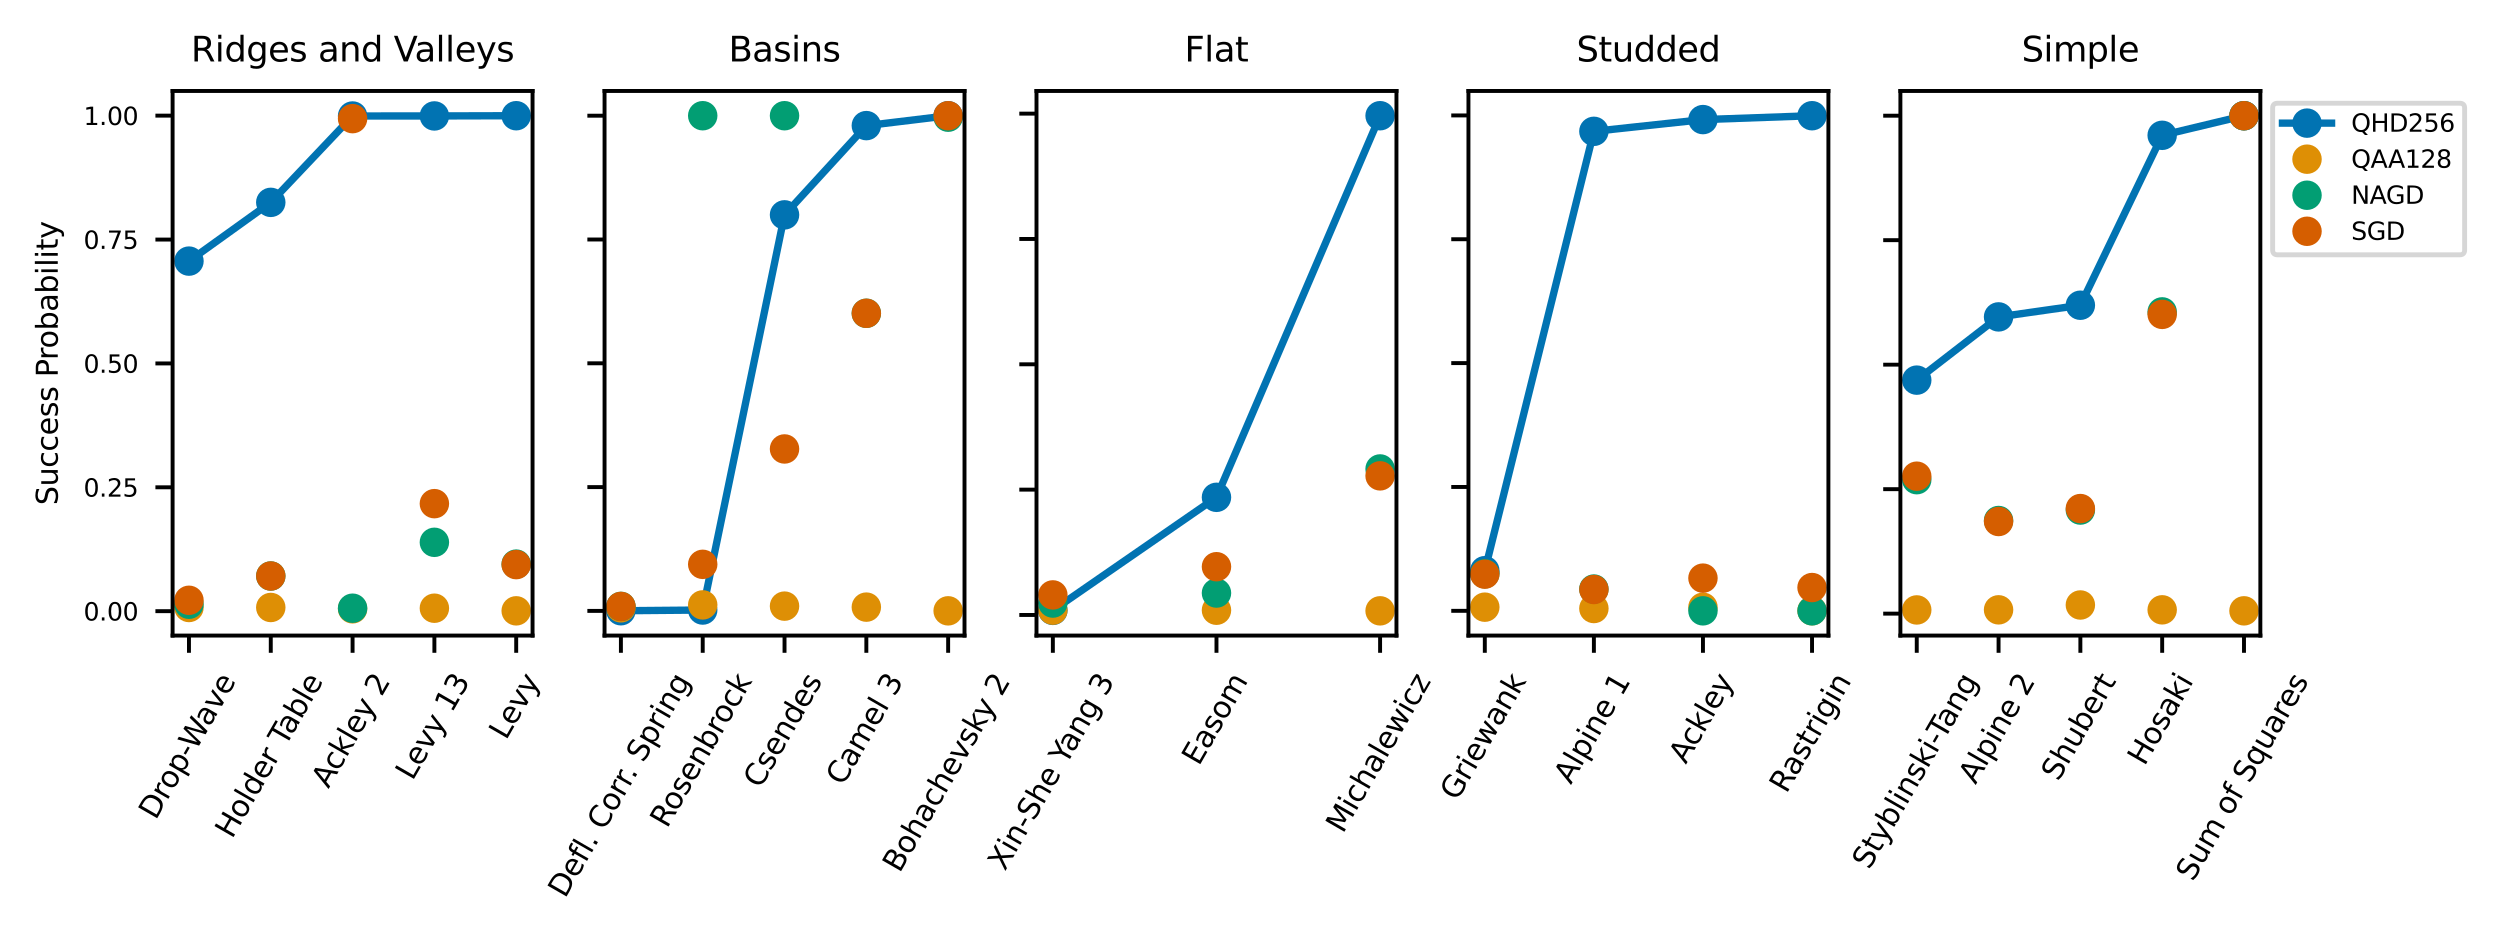 <?xml version="1.0" encoding="utf-8" standalone="no"?>
<!DOCTYPE svg PUBLIC "-//W3C//DTD SVG 1.1//EN"
  "http://www.w3.org/Graphics/SVG/1.1/DTD/svg11.dtd">
<svg height="190.863pt" version="1.1" viewBox="0 0 508.97 190.863" width="508.97pt" xmlns="http://www.w3.org/2000/svg" xmlns:xlink="http://www.w3.org/1999/xlink">
 <defs>
  <style type="text/css">*{stroke-linecap:butt;stroke-linejoin:round;}</style>
 </defs>
 <g id="figure_1">
  <g id="patch_1">
   <path d="M 0 190.863 
L 508.97 190.863 
L 508.97 0 
L 0 0 
z
" style="fill:#ffffff;"/>
  </g>
  <g id="axes_1">
   <g id="patch_2">
    <path d="M 35.14 129.399 
L 108.422 129.399 
L 108.422 18.519 
L 35.14 18.519 
z
" style="fill:#ffffff;"/>
   </g>
   <g id="matplotlib.axis_1">
    <g id="xtick_1">
     <g id="line2d_1">
      <defs>
       <path d="M 0 0 
L 0 3.5 
" id="mec3e2becf8" style="stroke:#000000;stroke-width:0.8;"/>
      </defs>
      <g>
       <use style="stroke:#000000;stroke-width:0.8;" x="38.471" xlink:href="#mec3e2becf8" y="129.399"/>
      </g>
     </g>
     <g id="text_1">
      <!-- Drop-Wave -->
      <g transform="translate(31.698 167.107)rotate(-60)scale(0.06 -0.06)">
       <defs>
        <path d="M 1259 4147 
L 1259 519 
L 2022 519 
Q 2988 519 3436 956 
Q 3884 1394 3884 2338 
Q 3884 3275 3436 3711 
Q 2988 4147 2022 4147 
L 1259 4147 
z
M 628 4666 
L 1925 4666 
Q 3281 4666 3915 4102 
Q 4550 3538 4550 2338 
Q 4550 1131 3912 565 
Q 3275 0 1925 0 
L 628 0 
L 628 4666 
z
" id="DejaVuSans-44" transform="scale(0.016)"/>
        <path d="M 2631 2963 
Q 2534 3019 2420 3045 
Q 2306 3072 2169 3072 
Q 1681 3072 1420 2755 
Q 1159 2438 1159 1844 
L 1159 0 
L 581 0 
L 581 3500 
L 1159 3500 
L 1159 2956 
Q 1341 3275 1631 3429 
Q 1922 3584 2338 3584 
Q 2397 3584 2469 3576 
Q 2541 3569 2628 3553 
L 2631 2963 
z
" id="DejaVuSans-72" transform="scale(0.016)"/>
        <path d="M 1959 3097 
Q 1497 3097 1228 2736 
Q 959 2375 959 1747 
Q 959 1119 1226 758 
Q 1494 397 1959 397 
Q 2419 397 2687 759 
Q 2956 1122 2956 1747 
Q 2956 2369 2687 2733 
Q 2419 3097 1959 3097 
z
M 1959 3584 
Q 2709 3584 3137 3096 
Q 3566 2609 3566 1747 
Q 3566 888 3137 398 
Q 2709 -91 1959 -91 
Q 1206 -91 779 398 
Q 353 888 353 1747 
Q 353 2609 779 3096 
Q 1206 3584 1959 3584 
z
" id="DejaVuSans-6f" transform="scale(0.016)"/>
        <path d="M 1159 525 
L 1159 -1331 
L 581 -1331 
L 581 3500 
L 1159 3500 
L 1159 2969 
Q 1341 3281 1617 3432 
Q 1894 3584 2278 3584 
Q 2916 3584 3314 3078 
Q 3713 2572 3713 1747 
Q 3713 922 3314 415 
Q 2916 -91 2278 -91 
Q 1894 -91 1617 61 
Q 1341 213 1159 525 
z
M 3116 1747 
Q 3116 2381 2855 2742 
Q 2594 3103 2138 3103 
Q 1681 3103 1420 2742 
Q 1159 2381 1159 1747 
Q 1159 1113 1420 752 
Q 1681 391 2138 391 
Q 2594 391 2855 752 
Q 3116 1113 3116 1747 
z
" id="DejaVuSans-70" transform="scale(0.016)"/>
        <path d="M 313 2009 
L 1997 2009 
L 1997 1497 
L 313 1497 
L 313 2009 
z
" id="DejaVuSans-2d" transform="scale(0.016)"/>
        <path d="M 213 4666 
L 850 4666 
L 1831 722 
L 2809 4666 
L 3519 4666 
L 4500 722 
L 5478 4666 
L 6119 4666 
L 4947 0 
L 4153 0 
L 3169 4050 
L 2175 0 
L 1381 0 
L 213 4666 
z
" id="DejaVuSans-57" transform="scale(0.016)"/>
        <path d="M 2194 1759 
Q 1497 1759 1228 1600 
Q 959 1441 959 1056 
Q 959 750 1161 570 
Q 1363 391 1709 391 
Q 2188 391 2477 730 
Q 2766 1069 2766 1631 
L 2766 1759 
L 2194 1759 
z
M 3341 1997 
L 3341 0 
L 2766 0 
L 2766 531 
Q 2569 213 2275 61 
Q 1981 -91 1556 -91 
Q 1019 -91 701 211 
Q 384 513 384 1019 
Q 384 1609 779 1909 
Q 1175 2209 1959 2209 
L 2766 2209 
L 2766 2266 
Q 2766 2663 2505 2880 
Q 2244 3097 1772 3097 
Q 1472 3097 1187 3025 
Q 903 2953 641 2809 
L 641 3341 
Q 956 3463 1253 3523 
Q 1550 3584 1831 3584 
Q 2591 3584 2966 3190 
Q 3341 2797 3341 1997 
z
" id="DejaVuSans-61" transform="scale(0.016)"/>
        <path d="M 191 3500 
L 800 3500 
L 1894 563 
L 2988 3500 
L 3597 3500 
L 2284 0 
L 1503 0 
L 191 3500 
z
" id="DejaVuSans-76" transform="scale(0.016)"/>
        <path d="M 3597 1894 
L 3597 1613 
L 953 1613 
Q 991 1019 1311 708 
Q 1631 397 2203 397 
Q 2534 397 2845 478 
Q 3156 559 3463 722 
L 3463 178 
Q 3153 47 2828 -22 
Q 2503 -91 2169 -91 
Q 1331 -91 842 396 
Q 353 884 353 1716 
Q 353 2575 817 3079 
Q 1281 3584 2069 3584 
Q 2775 3584 3186 3129 
Q 3597 2675 3597 1894 
z
M 3022 2063 
Q 3016 2534 2758 2815 
Q 2500 3097 2075 3097 
Q 1594 3097 1305 2825 
Q 1016 2553 972 2059 
L 3022 2063 
z
" id="DejaVuSans-65" transform="scale(0.016)"/>
       </defs>
       <use xlink:href="#DejaVuSans-44"/>
       <use x="77.002" xlink:href="#DejaVuSans-72"/>
       <use x="115.865" xlink:href="#DejaVuSans-6f"/>
       <use x="177.047" xlink:href="#DejaVuSans-70"/>
       <use x="240.523" xlink:href="#DejaVuSans-2d"/>
       <use x="272.607" xlink:href="#DejaVuSans-57"/>
       <use x="365.109" xlink:href="#DejaVuSans-61"/>
       <use x="426.389" xlink:href="#DejaVuSans-76"/>
       <use x="485.568" xlink:href="#DejaVuSans-65"/>
      </g>
     </g>
    </g>
    <g id="xtick_2">
     <g id="line2d_2">
      <g>
       <use style="stroke:#000000;stroke-width:0.8;" x="55.126" xlink:href="#mec3e2becf8" y="129.399"/>
      </g>
     </g>
     <g id="text_2">
      <!-- Holder Table -->
      <g transform="translate(47.249 170.933)rotate(-60)scale(0.06 -0.06)">
       <defs>
        <path d="M 628 4666 
L 1259 4666 
L 1259 2753 
L 3553 2753 
L 3553 4666 
L 4184 4666 
L 4184 0 
L 3553 0 
L 3553 2222 
L 1259 2222 
L 1259 0 
L 628 0 
L 628 4666 
z
" id="DejaVuSans-48" transform="scale(0.016)"/>
        <path d="M 603 4863 
L 1178 4863 
L 1178 0 
L 603 0 
L 603 4863 
z
" id="DejaVuSans-6c" transform="scale(0.016)"/>
        <path d="M 2906 2969 
L 2906 4863 
L 3481 4863 
L 3481 0 
L 2906 0 
L 2906 525 
Q 2725 213 2448 61 
Q 2172 -91 1784 -91 
Q 1150 -91 751 415 
Q 353 922 353 1747 
Q 353 2572 751 3078 
Q 1150 3584 1784 3584 
Q 2172 3584 2448 3432 
Q 2725 3281 2906 2969 
z
M 947 1747 
Q 947 1113 1208 752 
Q 1469 391 1925 391 
Q 2381 391 2643 752 
Q 2906 1113 2906 1747 
Q 2906 2381 2643 2742 
Q 2381 3103 1925 3103 
Q 1469 3103 1208 2742 
Q 947 2381 947 1747 
z
" id="DejaVuSans-64" transform="scale(0.016)"/>
        <path id="DejaVuSans-20" transform="scale(0.016)"/>
        <path d="M -19 4666 
L 3928 4666 
L 3928 4134 
L 2272 4134 
L 2272 0 
L 1638 0 
L 1638 4134 
L -19 4134 
L -19 4666 
z
" id="DejaVuSans-54" transform="scale(0.016)"/>
        <path d="M 3116 1747 
Q 3116 2381 2855 2742 
Q 2594 3103 2138 3103 
Q 1681 3103 1420 2742 
Q 1159 2381 1159 1747 
Q 1159 1113 1420 752 
Q 1681 391 2138 391 
Q 2594 391 2855 752 
Q 3116 1113 3116 1747 
z
M 1159 2969 
Q 1341 3281 1617 3432 
Q 1894 3584 2278 3584 
Q 2916 3584 3314 3078 
Q 3713 2572 3713 1747 
Q 3713 922 3314 415 
Q 2916 -91 2278 -91 
Q 1894 -91 1617 61 
Q 1341 213 1159 525 
L 1159 0 
L 581 0 
L 581 4863 
L 1159 4863 
L 1159 2969 
z
" id="DejaVuSans-62" transform="scale(0.016)"/>
       </defs>
       <use xlink:href="#DejaVuSans-48"/>
       <use x="75.195" xlink:href="#DejaVuSans-6f"/>
       <use x="136.377" xlink:href="#DejaVuSans-6c"/>
       <use x="164.16" xlink:href="#DejaVuSans-64"/>
       <use x="227.637" xlink:href="#DejaVuSans-65"/>
       <use x="289.16" xlink:href="#DejaVuSans-72"/>
       <use x="330.273" xlink:href="#DejaVuSans-20"/>
       <use x="362.061" xlink:href="#DejaVuSans-54"/>
       <use x="406.645" xlink:href="#DejaVuSans-61"/>
       <use x="467.924" xlink:href="#DejaVuSans-62"/>
       <use x="531.4" xlink:href="#DejaVuSans-6c"/>
       <use x="559.184" xlink:href="#DejaVuSans-65"/>
      </g>
     </g>
    </g>
    <g id="xtick_3">
     <g id="line2d_3">
      <g>
       <use style="stroke:#000000;stroke-width:0.8;" x="71.781" xlink:href="#mec3e2becf8" y="129.399"/>
      </g>
     </g>
     <g id="text_3">
      <!-- Ackley 2 -->
      <g transform="translate(66.863 160.682)rotate(-60)scale(0.06 -0.06)">
       <defs>
        <path d="M 2188 4044 
L 1331 1722 
L 3047 1722 
L 2188 4044 
z
M 1831 4666 
L 2547 4666 
L 4325 0 
L 3669 0 
L 3244 1197 
L 1141 1197 
L 716 0 
L 50 0 
L 1831 4666 
z
" id="DejaVuSans-41" transform="scale(0.016)"/>
        <path d="M 3122 3366 
L 3122 2828 
Q 2878 2963 2633 3030 
Q 2388 3097 2138 3097 
Q 1578 3097 1268 2742 
Q 959 2388 959 1747 
Q 959 1106 1268 751 
Q 1578 397 2138 397 
Q 2388 397 2633 464 
Q 2878 531 3122 666 
L 3122 134 
Q 2881 22 2623 -34 
Q 2366 -91 2075 -91 
Q 1284 -91 818 406 
Q 353 903 353 1747 
Q 353 2603 823 3093 
Q 1294 3584 2113 3584 
Q 2378 3584 2631 3529 
Q 2884 3475 3122 3366 
z
" id="DejaVuSans-63" transform="scale(0.016)"/>
        <path d="M 581 4863 
L 1159 4863 
L 1159 1991 
L 2875 3500 
L 3609 3500 
L 1753 1863 
L 3688 0 
L 2938 0 
L 1159 1709 
L 1159 0 
L 581 0 
L 581 4863 
z
" id="DejaVuSans-6b" transform="scale(0.016)"/>
        <path d="M 2059 -325 
Q 1816 -950 1584 -1140 
Q 1353 -1331 966 -1331 
L 506 -1331 
L 506 -850 
L 844 -850 
Q 1081 -850 1212 -737 
Q 1344 -625 1503 -206 
L 1606 56 
L 191 3500 
L 800 3500 
L 1894 763 
L 2988 3500 
L 3597 3500 
L 2059 -325 
z
" id="DejaVuSans-79" transform="scale(0.016)"/>
        <path d="M 1228 531 
L 3431 531 
L 3431 0 
L 469 0 
L 469 531 
Q 828 903 1448 1529 
Q 2069 2156 2228 2338 
Q 2531 2678 2651 2914 
Q 2772 3150 2772 3378 
Q 2772 3750 2511 3984 
Q 2250 4219 1831 4219 
Q 1534 4219 1204 4116 
Q 875 4013 500 3803 
L 500 4441 
Q 881 4594 1212 4672 
Q 1544 4750 1819 4750 
Q 2544 4750 2975 4387 
Q 3406 4025 3406 3419 
Q 3406 3131 3298 2873 
Q 3191 2616 2906 2266 
Q 2828 2175 2409 1742 
Q 1991 1309 1228 531 
z
" id="DejaVuSans-32" transform="scale(0.016)"/>
       </defs>
       <use xlink:href="#DejaVuSans-41"/>
       <use x="66.658" xlink:href="#DejaVuSans-63"/>
       <use x="121.639" xlink:href="#DejaVuSans-6b"/>
       <use x="179.549" xlink:href="#DejaVuSans-6c"/>
       <use x="207.332" xlink:href="#DejaVuSans-65"/>
       <use x="268.855" xlink:href="#DejaVuSans-79"/>
       <use x="328.035" xlink:href="#DejaVuSans-20"/>
       <use x="359.822" xlink:href="#DejaVuSans-32"/>
      </g>
     </g>
    </g>
    <g id="xtick_4">
     <g id="line2d_4">
      <g>
       <use style="stroke:#000000;stroke-width:0.8;" x="88.436" xlink:href="#mec3e2becf8" y="129.399"/>
      </g>
     </g>
     <g id="text_4">
      <!-- Levy 13 -->
      <g transform="translate(83.976 159.094)rotate(-60)scale(0.06 -0.06)">
       <defs>
        <path d="M 628 4666 
L 1259 4666 
L 1259 531 
L 3531 531 
L 3531 0 
L 628 0 
L 628 4666 
z
" id="DejaVuSans-4c" transform="scale(0.016)"/>
        <path d="M 794 531 
L 1825 531 
L 1825 4091 
L 703 3866 
L 703 4441 
L 1819 4666 
L 2450 4666 
L 2450 531 
L 3481 531 
L 3481 0 
L 794 0 
L 794 531 
z
" id="DejaVuSans-31" transform="scale(0.016)"/>
        <path d="M 2597 2516 
Q 3050 2419 3304 2112 
Q 3559 1806 3559 1356 
Q 3559 666 3084 287 
Q 2609 -91 1734 -91 
Q 1441 -91 1130 -33 
Q 819 25 488 141 
L 488 750 
Q 750 597 1062 519 
Q 1375 441 1716 441 
Q 2309 441 2620 675 
Q 2931 909 2931 1356 
Q 2931 1769 2642 2001 
Q 2353 2234 1838 2234 
L 1294 2234 
L 1294 2753 
L 1863 2753 
Q 2328 2753 2575 2939 
Q 2822 3125 2822 3475 
Q 2822 3834 2567 4026 
Q 2313 4219 1838 4219 
Q 1578 4219 1281 4162 
Q 984 4106 628 3988 
L 628 4550 
Q 988 4650 1302 4700 
Q 1616 4750 1894 4750 
Q 2613 4750 3031 4423 
Q 3450 4097 3450 3541 
Q 3450 3153 3228 2886 
Q 3006 2619 2597 2516 
z
" id="DejaVuSans-33" transform="scale(0.016)"/>
       </defs>
       <use xlink:href="#DejaVuSans-4c"/>
       <use x="53.963" xlink:href="#DejaVuSans-65"/>
       <use x="115.486" xlink:href="#DejaVuSans-76"/>
       <use x="174.666" xlink:href="#DejaVuSans-79"/>
       <use x="233.846" xlink:href="#DejaVuSans-20"/>
       <use x="265.633" xlink:href="#DejaVuSans-31"/>
       <use x="329.256" xlink:href="#DejaVuSans-33"/>
      </g>
     </g>
    </g>
    <g id="xtick_5">
     <g id="line2d_5">
      <g>
       <use style="stroke:#000000;stroke-width:0.8;" x="105.091" xlink:href="#mec3e2becf8" y="129.399"/>
      </g>
     </g>
     <g id="text_5">
      <!-- Levy -->
      <g transform="translate(103.017 150.831)rotate(-60)scale(0.06 -0.06)">
       <use xlink:href="#DejaVuSans-4c"/>
       <use x="53.963" xlink:href="#DejaVuSans-65"/>
       <use x="115.486" xlink:href="#DejaVuSans-76"/>
       <use x="174.666" xlink:href="#DejaVuSans-79"/>
      </g>
     </g>
    </g>
   </g>
   <g id="matplotlib.axis_2">
    <g id="ytick_1">
     <g id="line2d_6">
      <defs>
       <path d="M 0 0 
L -3.5 0 
" id="m690a951ed4" style="stroke:#000000;stroke-width:0.8;"/>
      </defs>
      <g>
       <use style="stroke:#000000;stroke-width:0.8;" x="35.14" xlink:href="#m690a951ed4" y="124.431"/>
      </g>
     </g>
     <g id="text_6">
      <!-- 0.00 -->
      <g transform="translate(17.007 126.331)scale(0.05 -0.05)">
       <defs>
        <path d="M 2034 4250 
Q 1547 4250 1301 3770 
Q 1056 3291 1056 2328 
Q 1056 1369 1301 889 
Q 1547 409 2034 409 
Q 2525 409 2770 889 
Q 3016 1369 3016 2328 
Q 3016 3291 2770 3770 
Q 2525 4250 2034 4250 
z
M 2034 4750 
Q 2819 4750 3233 4129 
Q 3647 3509 3647 2328 
Q 3647 1150 3233 529 
Q 2819 -91 2034 -91 
Q 1250 -91 836 529 
Q 422 1150 422 2328 
Q 422 3509 836 4129 
Q 1250 4750 2034 4750 
z
" id="DejaVuSans-30" transform="scale(0.016)"/>
        <path d="M 684 794 
L 1344 794 
L 1344 0 
L 684 0 
L 684 794 
z
" id="DejaVuSans-2e" transform="scale(0.016)"/>
       </defs>
       <use xlink:href="#DejaVuSans-30"/>
       <use x="63.623" xlink:href="#DejaVuSans-2e"/>
       <use x="95.41" xlink:href="#DejaVuSans-30"/>
       <use x="159.033" xlink:href="#DejaVuSans-30"/>
      </g>
     </g>
    </g>
    <g id="ytick_2">
     <g id="line2d_7">
      <g>
       <use style="stroke:#000000;stroke-width:0.8;" x="35.14" xlink:href="#m690a951ed4" y="99.21"/>
      </g>
     </g>
     <g id="text_7">
      <!-- 0.25 -->
      <g transform="translate(17.007 101.11)scale(0.05 -0.05)">
       <defs>
        <path d="M 691 4666 
L 3169 4666 
L 3169 4134 
L 1269 4134 
L 1269 2991 
Q 1406 3038 1543 3061 
Q 1681 3084 1819 3084 
Q 2600 3084 3056 2656 
Q 3513 2228 3513 1497 
Q 3513 744 3044 326 
Q 2575 -91 1722 -91 
Q 1428 -91 1123 -41 
Q 819 9 494 109 
L 494 744 
Q 775 591 1075 516 
Q 1375 441 1709 441 
Q 2250 441 2565 725 
Q 2881 1009 2881 1497 
Q 2881 1984 2565 2268 
Q 2250 2553 1709 2553 
Q 1456 2553 1204 2497 
Q 953 2441 691 2322 
L 691 4666 
z
" id="DejaVuSans-35" transform="scale(0.016)"/>
       </defs>
       <use xlink:href="#DejaVuSans-30"/>
       <use x="63.623" xlink:href="#DejaVuSans-2e"/>
       <use x="95.41" xlink:href="#DejaVuSans-32"/>
       <use x="159.033" xlink:href="#DejaVuSans-35"/>
      </g>
     </g>
    </g>
    <g id="ytick_3">
     <g id="line2d_8">
      <g>
       <use style="stroke:#000000;stroke-width:0.8;" x="35.14" xlink:href="#m690a951ed4" y="73.989"/>
      </g>
     </g>
     <g id="text_8">
      <!-- 0.50 -->
      <g transform="translate(17.007 75.889)scale(0.05 -0.05)">
       <use xlink:href="#DejaVuSans-30"/>
       <use x="63.623" xlink:href="#DejaVuSans-2e"/>
       <use x="95.41" xlink:href="#DejaVuSans-35"/>
       <use x="159.033" xlink:href="#DejaVuSans-30"/>
      </g>
     </g>
    </g>
    <g id="ytick_4">
     <g id="line2d_9">
      <g>
       <use style="stroke:#000000;stroke-width:0.8;" x="35.14" xlink:href="#m690a951ed4" y="48.769"/>
      </g>
     </g>
     <g id="text_9">
      <!-- 0.75 -->
      <g transform="translate(17.007 50.668)scale(0.05 -0.05)">
       <defs>
        <path d="M 525 4666 
L 3525 4666 
L 3525 4397 
L 1831 0 
L 1172 0 
L 2766 4134 
L 525 4134 
L 525 4666 
z
" id="DejaVuSans-37" transform="scale(0.016)"/>
       </defs>
       <use xlink:href="#DejaVuSans-30"/>
       <use x="63.623" xlink:href="#DejaVuSans-2e"/>
       <use x="95.41" xlink:href="#DejaVuSans-37"/>
       <use x="159.033" xlink:href="#DejaVuSans-35"/>
      </g>
     </g>
    </g>
    <g id="ytick_5">
     <g id="line2d_10">
      <g>
       <use style="stroke:#000000;stroke-width:0.8;" x="35.14" xlink:href="#m690a951ed4" y="23.548"/>
      </g>
     </g>
     <g id="text_10">
      <!-- 1.00 -->
      <g transform="translate(17.007 25.447)scale(0.05 -0.05)">
       <use xlink:href="#DejaVuSans-31"/>
       <use x="63.623" xlink:href="#DejaVuSans-2e"/>
       <use x="95.41" xlink:href="#DejaVuSans-30"/>
       <use x="159.033" xlink:href="#DejaVuSans-30"/>
      </g>
     </g>
    </g>
    <g id="text_11">
     <!-- Success Probability -->
     <g transform="translate(11.759 102.846)rotate(-90)scale(0.06 -0.06)">
      <defs>
       <path d="M 3425 4513 
L 3425 3897 
Q 3066 4069 2747 4153 
Q 2428 4238 2131 4238 
Q 1616 4238 1336 4038 
Q 1056 3838 1056 3469 
Q 1056 3159 1242 3001 
Q 1428 2844 1947 2747 
L 2328 2669 
Q 3034 2534 3370 2195 
Q 3706 1856 3706 1288 
Q 3706 609 3251 259 
Q 2797 -91 1919 -91 
Q 1588 -91 1214 -16 
Q 841 59 441 206 
L 441 856 
Q 825 641 1194 531 
Q 1563 422 1919 422 
Q 2459 422 2753 634 
Q 3047 847 3047 1241 
Q 3047 1584 2836 1778 
Q 2625 1972 2144 2069 
L 1759 2144 
Q 1053 2284 737 2584 
Q 422 2884 422 3419 
Q 422 4038 858 4394 
Q 1294 4750 2059 4750 
Q 2388 4750 2728 4690 
Q 3069 4631 3425 4513 
z
" id="DejaVuSans-53" transform="scale(0.016)"/>
       <path d="M 544 1381 
L 544 3500 
L 1119 3500 
L 1119 1403 
Q 1119 906 1312 657 
Q 1506 409 1894 409 
Q 2359 409 2629 706 
Q 2900 1003 2900 1516 
L 2900 3500 
L 3475 3500 
L 3475 0 
L 2900 0 
L 2900 538 
Q 2691 219 2414 64 
Q 2138 -91 1772 -91 
Q 1169 -91 856 284 
Q 544 659 544 1381 
z
M 1991 3584 
L 1991 3584 
z
" id="DejaVuSans-75" transform="scale(0.016)"/>
       <path d="M 2834 3397 
L 2834 2853 
Q 2591 2978 2328 3040 
Q 2066 3103 1784 3103 
Q 1356 3103 1142 2972 
Q 928 2841 928 2578 
Q 928 2378 1081 2264 
Q 1234 2150 1697 2047 
L 1894 2003 
Q 2506 1872 2764 1633 
Q 3022 1394 3022 966 
Q 3022 478 2636 193 
Q 2250 -91 1575 -91 
Q 1294 -91 989 -36 
Q 684 19 347 128 
L 347 722 
Q 666 556 975 473 
Q 1284 391 1588 391 
Q 1994 391 2212 530 
Q 2431 669 2431 922 
Q 2431 1156 2273 1281 
Q 2116 1406 1581 1522 
L 1381 1569 
Q 847 1681 609 1914 
Q 372 2147 372 2553 
Q 372 3047 722 3315 
Q 1072 3584 1716 3584 
Q 2034 3584 2315 3537 
Q 2597 3491 2834 3397 
z
" id="DejaVuSans-73" transform="scale(0.016)"/>
       <path d="M 1259 4147 
L 1259 2394 
L 2053 2394 
Q 2494 2394 2734 2622 
Q 2975 2850 2975 3272 
Q 2975 3691 2734 3919 
Q 2494 4147 2053 4147 
L 1259 4147 
z
M 628 4666 
L 2053 4666 
Q 2838 4666 3239 4311 
Q 3641 3956 3641 3272 
Q 3641 2581 3239 2228 
Q 2838 1875 2053 1875 
L 1259 1875 
L 1259 0 
L 628 0 
L 628 4666 
z
" id="DejaVuSans-50" transform="scale(0.016)"/>
       <path d="M 603 3500 
L 1178 3500 
L 1178 0 
L 603 0 
L 603 3500 
z
M 603 4863 
L 1178 4863 
L 1178 4134 
L 603 4134 
L 603 4863 
z
" id="DejaVuSans-69" transform="scale(0.016)"/>
       <path d="M 1172 4494 
L 1172 3500 
L 2356 3500 
L 2356 3053 
L 1172 3053 
L 1172 1153 
Q 1172 725 1289 603 
Q 1406 481 1766 481 
L 2356 481 
L 2356 0 
L 1766 0 
Q 1100 0 847 248 
Q 594 497 594 1153 
L 594 3053 
L 172 3053 
L 172 3500 
L 594 3500 
L 594 4494 
L 1172 4494 
z
" id="DejaVuSans-74" transform="scale(0.016)"/>
      </defs>
      <use xlink:href="#DejaVuSans-53"/>
      <use x="63.477" xlink:href="#DejaVuSans-75"/>
      <use x="126.855" xlink:href="#DejaVuSans-63"/>
      <use x="181.836" xlink:href="#DejaVuSans-63"/>
      <use x="236.816" xlink:href="#DejaVuSans-65"/>
      <use x="298.34" xlink:href="#DejaVuSans-73"/>
      <use x="350.439" xlink:href="#DejaVuSans-73"/>
      <use x="402.539" xlink:href="#DejaVuSans-20"/>
      <use x="434.326" xlink:href="#DejaVuSans-50"/>
      <use x="492.879" xlink:href="#DejaVuSans-72"/>
      <use x="531.742" xlink:href="#DejaVuSans-6f"/>
      <use x="592.924" xlink:href="#DejaVuSans-62"/>
      <use x="656.4" xlink:href="#DejaVuSans-61"/>
      <use x="717.68" xlink:href="#DejaVuSans-62"/>
      <use x="781.156" xlink:href="#DejaVuSans-69"/>
      <use x="808.939" xlink:href="#DejaVuSans-6c"/>
      <use x="836.723" xlink:href="#DejaVuSans-69"/>
      <use x="864.506" xlink:href="#DejaVuSans-74"/>
      <use x="903.715" xlink:href="#DejaVuSans-79"/>
     </g>
    </g>
   </g>
   <g id="line2d_11">
    <path clip-path="url(#p6c0aa1f73e)" d="M 38.471 53.159 
L 55.126 41.199 
L 71.781 23.617 
L 88.436 23.605 
L 105.091 23.559 
" style="fill:none;stroke:#0173b2;stroke-linecap:square;stroke-width:1.5;"/>
    <defs>
     <path d="M 0 2.5 
C 0.663 2.5 1.299 2.237 1.768 1.768 
C 2.237 1.299 2.5 0.663 2.5 0 
C 2.5 -0.663 2.237 -1.299 1.768 -1.768 
C 1.299 -2.237 0.663 -2.5 0 -2.5 
C -0.663 -2.5 -1.299 -2.237 -1.768 -1.768 
C -2.237 -1.299 -2.5 -0.663 -2.5 0 
C -2.5 0.663 -2.237 1.299 -1.768 1.768 
C -1.299 2.237 -0.663 2.5 0 2.5 
z
" id="m7745dfbaed" style="stroke:#0173b2;"/>
    </defs>
    <g clip-path="url(#p6c0aa1f73e)">
     <use style="fill:#0173b2;stroke:#0173b2;" x="38.471" xlink:href="#m7745dfbaed" y="53.159"/>
     <use style="fill:#0173b2;stroke:#0173b2;" x="55.126" xlink:href="#m7745dfbaed" y="41.199"/>
     <use style="fill:#0173b2;stroke:#0173b2;" x="71.781" xlink:href="#m7745dfbaed" y="23.617"/>
     <use style="fill:#0173b2;stroke:#0173b2;" x="88.436" xlink:href="#m7745dfbaed" y="23.605"/>
     <use style="fill:#0173b2;stroke:#0173b2;" x="105.091" xlink:href="#m7745dfbaed" y="23.559"/>
    </g>
   </g>
   <g id="line2d_12">
    <defs>
     <path d="M 0 2.5 
C 0.663 2.5 1.299 2.237 1.768 1.768 
C 2.237 1.299 2.5 0.663 2.5 0 
C 2.5 -0.663 2.237 -1.299 1.768 -1.768 
C 1.299 -2.237 0.663 -2.5 0 -2.5 
C -0.663 -2.5 -1.299 -2.237 -1.768 -1.768 
C -2.237 -1.299 -2.5 -0.663 -2.5 0 
C -2.5 0.663 -2.237 1.299 -1.768 1.768 
C -1.299 2.237 -0.663 2.5 0 2.5 
z
" id="me2f379649d" style="stroke:#de8f05;"/>
    </defs>
    <g clip-path="url(#p6c0aa1f73e)">
     <use style="fill:#de8f05;stroke:#de8f05;" x="38.471" xlink:href="#me2f379649d" y="123.677"/>
     <use style="fill:#de8f05;stroke:#de8f05;" x="55.126" xlink:href="#me2f379649d" y="123.675"/>
     <use style="fill:#de8f05;stroke:#de8f05;" x="71.781" xlink:href="#me2f379649d" y="123.947"/>
     <use style="fill:#de8f05;stroke:#de8f05;" x="88.436" xlink:href="#me2f379649d" y="123.826"/>
     <use style="fill:#de8f05;stroke:#de8f05;" x="105.091" xlink:href="#me2f379649d" y="124.359"/>
    </g>
   </g>
   <g id="line2d_13">
    <defs>
     <path d="M 0 2.5 
C 0.663 2.5 1.299 2.237 1.768 1.768 
C 2.237 1.299 2.5 0.663 2.5 0 
C 2.5 -0.663 2.237 -1.299 1.768 -1.768 
C 1.299 -2.237 0.663 -2.5 0 -2.5 
C -0.663 -2.5 -1.299 -2.237 -1.768 -1.768 
C -2.237 -1.299 -2.5 -0.663 -2.5 0 
C -2.5 0.663 -2.237 1.299 -1.768 1.768 
C -1.299 2.237 -0.663 2.5 0 2.5 
z
" id="mdd65e7dd57" style="stroke:#029e73;"/>
    </defs>
    <g clip-path="url(#p6c0aa1f73e)">
     <use style="fill:#029e73;stroke:#029e73;" x="38.471" xlink:href="#mdd65e7dd57" y="123.019"/>
     <use style="fill:#029e73;stroke:#029e73;" x="55.126" xlink:href="#mdd65e7dd57" y="117.268"/>
     <use style="fill:#029e73;stroke:#029e73;" x="71.781" xlink:href="#mdd65e7dd57" y="123.826"/>
     <use style="fill:#029e73;stroke:#029e73;" x="88.436" xlink:href="#mdd65e7dd57" y="110.408"/>
     <use style="fill:#029e73;stroke:#029e73;" x="105.091" xlink:href="#mdd65e7dd57" y="114.847"/>
    </g>
   </g>
   <g id="line2d_14">
    <defs>
     <path d="M 0 2.5 
C 0.663 2.5 1.299 2.237 1.768 1.768 
C 2.237 1.299 2.5 0.663 2.5 0 
C 2.5 -0.663 2.237 -1.299 1.768 -1.768 
C 1.299 -2.237 0.663 -2.5 0 -2.5 
C -0.663 -2.5 -1.299 -2.237 -1.768 -1.768 
C -2.237 -1.299 -2.5 -0.663 -2.5 0 
C -2.5 0.663 -2.237 1.299 -1.768 1.768 
C -1.299 2.237 -0.663 2.5 0 2.5 
z
" id="mbba6bc79bf" style="stroke:#d55e00;"/>
    </defs>
    <g clip-path="url(#p6c0aa1f73e)">
     <use style="fill:#d55e00;stroke:#d55e00;" x="38.471" xlink:href="#mbba6bc79bf" y="122.212"/>
     <use style="fill:#d55e00;stroke:#d55e00;" x="55.126" xlink:href="#mbba6bc79bf" y="117.268"/>
     <use style="fill:#d55e00;stroke:#d55e00;" x="71.781" xlink:href="#mbba6bc79bf" y="24.153"/>
     <use style="fill:#d55e00;stroke:#d55e00;" x="88.436" xlink:href="#mbba6bc79bf" y="102.539"/>
     <use style="fill:#d55e00;stroke:#d55e00;" x="105.091" xlink:href="#mbba6bc79bf" y="114.948"/>
    </g>
   </g>
   <g id="patch_3">
    <path d="M 35.14 129.399 
L 35.14 18.519 
" style="fill:none;stroke:#000000;stroke-linecap:square;stroke-linejoin:miter;stroke-width:0.8;"/>
   </g>
   <g id="patch_4">
    <path d="M 108.422 129.399 
L 108.422 18.519 
" style="fill:none;stroke:#000000;stroke-linecap:square;stroke-linejoin:miter;stroke-width:0.8;"/>
   </g>
   <g id="patch_5">
    <path d="M 35.14 129.399 
L 108.422 129.399 
" style="fill:none;stroke:#000000;stroke-linecap:square;stroke-linejoin:miter;stroke-width:0.8;"/>
   </g>
   <g id="patch_6">
    <path d="M 35.14 18.519 
L 108.422 18.519 
" style="fill:none;stroke:#000000;stroke-linecap:square;stroke-linejoin:miter;stroke-width:0.8;"/>
   </g>
   <g id="text_12">
    <!-- Ridges and Valleys -->
    <g transform="translate(38.885 12.519)scale(0.07 -0.07)">
     <defs>
      <path d="M 2841 2188 
Q 3044 2119 3236 1894 
Q 3428 1669 3622 1275 
L 4263 0 
L 3584 0 
L 2988 1197 
Q 2756 1666 2539 1819 
Q 2322 1972 1947 1972 
L 1259 1972 
L 1259 0 
L 628 0 
L 628 4666 
L 2053 4666 
Q 2853 4666 3247 4331 
Q 3641 3997 3641 3322 
Q 3641 2881 3436 2590 
Q 3231 2300 2841 2188 
z
M 1259 4147 
L 1259 2491 
L 2053 2491 
Q 2509 2491 2742 2702 
Q 2975 2913 2975 3322 
Q 2975 3731 2742 3939 
Q 2509 4147 2053 4147 
L 1259 4147 
z
" id="DejaVuSans-52" transform="scale(0.016)"/>
      <path d="M 2906 1791 
Q 2906 2416 2648 2759 
Q 2391 3103 1925 3103 
Q 1463 3103 1205 2759 
Q 947 2416 947 1791 
Q 947 1169 1205 825 
Q 1463 481 1925 481 
Q 2391 481 2648 825 
Q 2906 1169 2906 1791 
z
M 3481 434 
Q 3481 -459 3084 -895 
Q 2688 -1331 1869 -1331 
Q 1566 -1331 1297 -1286 
Q 1028 -1241 775 -1147 
L 775 -588 
Q 1028 -725 1275 -790 
Q 1522 -856 1778 -856 
Q 2344 -856 2625 -561 
Q 2906 -266 2906 331 
L 2906 616 
Q 2728 306 2450 153 
Q 2172 0 1784 0 
Q 1141 0 747 490 
Q 353 981 353 1791 
Q 353 2603 747 3093 
Q 1141 3584 1784 3584 
Q 2172 3584 2450 3431 
Q 2728 3278 2906 2969 
L 2906 3500 
L 3481 3500 
L 3481 434 
z
" id="DejaVuSans-67" transform="scale(0.016)"/>
      <path d="M 3513 2113 
L 3513 0 
L 2938 0 
L 2938 2094 
Q 2938 2591 2744 2837 
Q 2550 3084 2163 3084 
Q 1697 3084 1428 2787 
Q 1159 2491 1159 1978 
L 1159 0 
L 581 0 
L 581 3500 
L 1159 3500 
L 1159 2956 
Q 1366 3272 1645 3428 
Q 1925 3584 2291 3584 
Q 2894 3584 3203 3211 
Q 3513 2838 3513 2113 
z
" id="DejaVuSans-6e" transform="scale(0.016)"/>
      <path d="M 1831 0 
L 50 4666 
L 709 4666 
L 2188 738 
L 3669 4666 
L 4325 4666 
L 2547 0 
L 1831 0 
z
" id="DejaVuSans-56" transform="scale(0.016)"/>
     </defs>
     <use xlink:href="#DejaVuSans-52"/>
     <use x="69.482" xlink:href="#DejaVuSans-69"/>
     <use x="97.266" xlink:href="#DejaVuSans-64"/>
     <use x="160.742" xlink:href="#DejaVuSans-67"/>
     <use x="224.219" xlink:href="#DejaVuSans-65"/>
     <use x="285.742" xlink:href="#DejaVuSans-73"/>
     <use x="337.842" xlink:href="#DejaVuSans-20"/>
     <use x="369.629" xlink:href="#DejaVuSans-61"/>
     <use x="430.908" xlink:href="#DejaVuSans-6e"/>
     <use x="494.287" xlink:href="#DejaVuSans-64"/>
     <use x="557.764" xlink:href="#DejaVuSans-20"/>
     <use x="589.551" xlink:href="#DejaVuSans-56"/>
     <use x="650.209" xlink:href="#DejaVuSans-61"/>
     <use x="711.488" xlink:href="#DejaVuSans-6c"/>
     <use x="739.271" xlink:href="#DejaVuSans-6c"/>
     <use x="767.055" xlink:href="#DejaVuSans-65"/>
     <use x="828.578" xlink:href="#DejaVuSans-79"/>
     <use x="887.758" xlink:href="#DejaVuSans-73"/>
    </g>
   </g>
  </g>
  <g id="axes_2">
   <g id="patch_7">
    <path d="M 123.079 129.399 
L 196.362 129.399 
L 196.362 18.519 
L 123.079 18.519 
z
" style="fill:#ffffff;"/>
   </g>
   <g id="matplotlib.axis_3">
    <g id="xtick_6">
     <g id="line2d_15">
      <g>
       <use style="stroke:#000000;stroke-width:0.8;" x="126.41" xlink:href="#mec3e2becf8" y="129.399"/>
      </g>
     </g>
     <g id="text_13">
      <!-- Defl. Corr. Spring -->
      <g transform="translate(115.038 183.039)rotate(-60)scale(0.06 -0.06)">
       <defs>
        <path d="M 2375 4863 
L 2375 4384 
L 1825 4384 
Q 1516 4384 1395 4259 
Q 1275 4134 1275 3809 
L 1275 3500 
L 2222 3500 
L 2222 3053 
L 1275 3053 
L 1275 0 
L 697 0 
L 697 3053 
L 147 3053 
L 147 3500 
L 697 3500 
L 697 3744 
Q 697 4328 969 4595 
Q 1241 4863 1831 4863 
L 2375 4863 
z
" id="DejaVuSans-66" transform="scale(0.016)"/>
        <path d="M 4122 4306 
L 4122 3641 
Q 3803 3938 3442 4084 
Q 3081 4231 2675 4231 
Q 1875 4231 1450 3742 
Q 1025 3253 1025 2328 
Q 1025 1406 1450 917 
Q 1875 428 2675 428 
Q 3081 428 3442 575 
Q 3803 722 4122 1019 
L 4122 359 
Q 3791 134 3420 21 
Q 3050 -91 2638 -91 
Q 1578 -91 968 557 
Q 359 1206 359 2328 
Q 359 3453 968 4101 
Q 1578 4750 2638 4750 
Q 3056 4750 3426 4639 
Q 3797 4528 4122 4306 
z
" id="DejaVuSans-43" transform="scale(0.016)"/>
       </defs>
       <use xlink:href="#DejaVuSans-44"/>
       <use x="77.002" xlink:href="#DejaVuSans-65"/>
       <use x="138.525" xlink:href="#DejaVuSans-66"/>
       <use x="173.73" xlink:href="#DejaVuSans-6c"/>
       <use x="201.514" xlink:href="#DejaVuSans-2e"/>
       <use x="233.301" xlink:href="#DejaVuSans-20"/>
       <use x="265.088" xlink:href="#DejaVuSans-43"/>
       <use x="334.912" xlink:href="#DejaVuSans-6f"/>
       <use x="396.094" xlink:href="#DejaVuSans-72"/>
       <use x="435.457" xlink:href="#DejaVuSans-72"/>
       <use x="467.445" xlink:href="#DejaVuSans-2e"/>
       <use x="499.232" xlink:href="#DejaVuSans-20"/>
       <use x="531.02" xlink:href="#DejaVuSans-53"/>
       <use x="594.496" xlink:href="#DejaVuSans-70"/>
       <use x="657.973" xlink:href="#DejaVuSans-72"/>
       <use x="699.086" xlink:href="#DejaVuSans-69"/>
       <use x="726.869" xlink:href="#DejaVuSans-6e"/>
       <use x="790.248" xlink:href="#DejaVuSans-67"/>
      </g>
     </g>
    </g>
    <g id="xtick_7">
     <g id="line2d_16">
      <g>
       <use style="stroke:#000000;stroke-width:0.8;" x="143.065" xlink:href="#mec3e2becf8" y="129.399"/>
      </g>
     </g>
     <g id="text_14">
      <!-- Rosenbrock -->
      <g transform="translate(135.805 168.795)rotate(-60)scale(0.06 -0.06)">
       <use xlink:href="#DejaVuSans-52"/>
       <use x="64.982" xlink:href="#DejaVuSans-6f"/>
       <use x="126.164" xlink:href="#DejaVuSans-73"/>
       <use x="178.264" xlink:href="#DejaVuSans-65"/>
       <use x="239.787" xlink:href="#DejaVuSans-6e"/>
       <use x="303.166" xlink:href="#DejaVuSans-62"/>
       <use x="366.643" xlink:href="#DejaVuSans-72"/>
       <use x="405.506" xlink:href="#DejaVuSans-6f"/>
       <use x="466.688" xlink:href="#DejaVuSans-63"/>
       <use x="521.668" xlink:href="#DejaVuSans-6b"/>
      </g>
     </g>
    </g>
    <g id="xtick_8">
     <g id="line2d_17">
      <g>
       <use style="stroke:#000000;stroke-width:0.8;" x="159.72" xlink:href="#mec3e2becf8" y="129.399"/>
      </g>
     </g>
     <g id="text_15">
      <!-- Csendes -->
      <g transform="translate(154.795 160.707)rotate(-60)scale(0.06 -0.06)">
       <use xlink:href="#DejaVuSans-43"/>
       <use x="69.824" xlink:href="#DejaVuSans-73"/>
       <use x="121.924" xlink:href="#DejaVuSans-65"/>
       <use x="183.447" xlink:href="#DejaVuSans-6e"/>
       <use x="246.826" xlink:href="#DejaVuSans-64"/>
       <use x="310.303" xlink:href="#DejaVuSans-65"/>
       <use x="371.826" xlink:href="#DejaVuSans-73"/>
      </g>
     </g>
    </g>
    <g id="xtick_9">
     <g id="line2d_18">
      <g>
       <use style="stroke:#000000;stroke-width:0.8;" x="176.376" xlink:href="#mec3e2becf8" y="129.399"/>
      </g>
     </g>
     <g id="text_16">
      <!-- Camel 3 -->
      <g transform="translate(171.611 160.151)rotate(-60)scale(0.06 -0.06)">
       <defs>
        <path d="M 3328 2828 
Q 3544 3216 3844 3400 
Q 4144 3584 4550 3584 
Q 5097 3584 5394 3201 
Q 5691 2819 5691 2113 
L 5691 0 
L 5113 0 
L 5113 2094 
Q 5113 2597 4934 2840 
Q 4756 3084 4391 3084 
Q 3944 3084 3684 2787 
Q 3425 2491 3425 1978 
L 3425 0 
L 2847 0 
L 2847 2094 
Q 2847 2600 2669 2842 
Q 2491 3084 2119 3084 
Q 1678 3084 1418 2786 
Q 1159 2488 1159 1978 
L 1159 0 
L 581 0 
L 581 3500 
L 1159 3500 
L 1159 2956 
Q 1356 3278 1631 3431 
Q 1906 3584 2284 3584 
Q 2666 3584 2933 3390 
Q 3200 3197 3328 2828 
z
" id="DejaVuSans-6d" transform="scale(0.016)"/>
       </defs>
       <use xlink:href="#DejaVuSans-43"/>
       <use x="69.824" xlink:href="#DejaVuSans-61"/>
       <use x="131.104" xlink:href="#DejaVuSans-6d"/>
       <use x="228.516" xlink:href="#DejaVuSans-65"/>
       <use x="290.039" xlink:href="#DejaVuSans-6c"/>
       <use x="317.822" xlink:href="#DejaVuSans-20"/>
       <use x="349.609" xlink:href="#DejaVuSans-33"/>
      </g>
     </g>
    </g>
    <g id="xtick_10">
     <g id="line2d_19">
      <g>
       <use style="stroke:#000000;stroke-width:0.8;" x="193.031" xlink:href="#mec3e2becf8" y="129.399"/>
      </g>
     </g>
     <g id="text_17">
      <!-- Bohachevsky 2 -->
      <g transform="translate(183.147 177.883)rotate(-60)scale(0.06 -0.06)">
       <defs>
        <path d="M 1259 2228 
L 1259 519 
L 2272 519 
Q 2781 519 3026 730 
Q 3272 941 3272 1375 
Q 3272 1813 3026 2020 
Q 2781 2228 2272 2228 
L 1259 2228 
z
M 1259 4147 
L 1259 2741 
L 2194 2741 
Q 2656 2741 2882 2914 
Q 3109 3088 3109 3444 
Q 3109 3797 2882 3972 
Q 2656 4147 2194 4147 
L 1259 4147 
z
M 628 4666 
L 2241 4666 
Q 2963 4666 3353 4366 
Q 3744 4066 3744 3513 
Q 3744 3084 3544 2831 
Q 3344 2578 2956 2516 
Q 3422 2416 3680 2098 
Q 3938 1781 3938 1306 
Q 3938 681 3513 340 
Q 3088 0 2303 0 
L 628 0 
L 628 4666 
z
" id="DejaVuSans-42" transform="scale(0.016)"/>
        <path d="M 3513 2113 
L 3513 0 
L 2938 0 
L 2938 2094 
Q 2938 2591 2744 2837 
Q 2550 3084 2163 3084 
Q 1697 3084 1428 2787 
Q 1159 2491 1159 1978 
L 1159 0 
L 581 0 
L 581 4863 
L 1159 4863 
L 1159 2956 
Q 1366 3272 1645 3428 
Q 1925 3584 2291 3584 
Q 2894 3584 3203 3211 
Q 3513 2838 3513 2113 
z
" id="DejaVuSans-68" transform="scale(0.016)"/>
       </defs>
       <use xlink:href="#DejaVuSans-42"/>
       <use x="68.604" xlink:href="#DejaVuSans-6f"/>
       <use x="129.785" xlink:href="#DejaVuSans-68"/>
       <use x="193.164" xlink:href="#DejaVuSans-61"/>
       <use x="254.443" xlink:href="#DejaVuSans-63"/>
       <use x="309.424" xlink:href="#DejaVuSans-68"/>
       <use x="372.803" xlink:href="#DejaVuSans-65"/>
       <use x="434.326" xlink:href="#DejaVuSans-76"/>
       <use x="493.506" xlink:href="#DejaVuSans-73"/>
       <use x="545.605" xlink:href="#DejaVuSans-6b"/>
       <use x="599.891" xlink:href="#DejaVuSans-79"/>
       <use x="659.07" xlink:href="#DejaVuSans-20"/>
       <use x="690.857" xlink:href="#DejaVuSans-32"/>
      </g>
     </g>
    </g>
   </g>
   <g id="matplotlib.axis_4">
    <g id="ytick_6">
     <g id="line2d_20">
      <g>
       <use style="stroke:#000000;stroke-width:0.8;" x="123.079" xlink:href="#m690a951ed4" y="124.368"/>
      </g>
     </g>
    </g>
    <g id="ytick_7">
     <g id="line2d_21">
      <g>
       <use style="stroke:#000000;stroke-width:0.8;" x="123.079" xlink:href="#m690a951ed4" y="99.166"/>
      </g>
     </g>
    </g>
    <g id="ytick_8">
     <g id="line2d_22">
      <g>
       <use style="stroke:#000000;stroke-width:0.8;" x="123.079" xlink:href="#m690a951ed4" y="73.963"/>
      </g>
     </g>
    </g>
    <g id="ytick_9">
     <g id="line2d_23">
      <g>
       <use style="stroke:#000000;stroke-width:0.8;" x="123.079" xlink:href="#m690a951ed4" y="48.761"/>
      </g>
     </g>
    </g>
    <g id="ytick_10">
     <g id="line2d_24">
      <g>
       <use style="stroke:#000000;stroke-width:0.8;" x="123.079" xlink:href="#m690a951ed4" y="23.559"/>
      </g>
     </g>
    </g>
   </g>
   <g id="line2d_25">
    <path clip-path="url(#pf5db80aa1b)" d="M 126.41 124.34 
L 143.065 124.195 
L 159.72 43.742 
L 176.376 25.573 
L 193.031 23.56 
" style="fill:none;stroke:#0173b2;stroke-linecap:square;stroke-width:1.5;"/>
    <g clip-path="url(#pf5db80aa1b)">
     <use style="fill:#0173b2;stroke:#0173b2;" x="126.41" xlink:href="#m7745dfbaed" y="124.34"/>
     <use style="fill:#0173b2;stroke:#0173b2;" x="143.065" xlink:href="#m7745dfbaed" y="124.195"/>
     <use style="fill:#0173b2;stroke:#0173b2;" x="159.72" xlink:href="#m7745dfbaed" y="43.742"/>
     <use style="fill:#0173b2;stroke:#0173b2;" x="176.376" xlink:href="#m7745dfbaed" y="25.573"/>
     <use style="fill:#0173b2;stroke:#0173b2;" x="193.031" xlink:href="#m7745dfbaed" y="23.56"/>
    </g>
   </g>
   <g id="line2d_26">
    <g clip-path="url(#pf5db80aa1b)">
     <use style="fill:#de8f05;stroke:#de8f05;" x="126.41" xlink:href="#me2f379649d" y="123.746"/>
     <use style="fill:#de8f05;stroke:#de8f05;" x="143.065" xlink:href="#me2f379649d" y="123.151"/>
     <use style="fill:#de8f05;stroke:#de8f05;" x="159.72" xlink:href="#me2f379649d" y="123.401"/>
     <use style="fill:#de8f05;stroke:#de8f05;" x="176.376" xlink:href="#me2f379649d" y="123.604"/>
     <use style="fill:#de8f05;stroke:#de8f05;" x="193.031" xlink:href="#me2f379649d" y="124.359"/>
    </g>
   </g>
   <g id="line2d_27">
    <g clip-path="url(#pf5db80aa1b)">
     <use style="fill:#029e73;stroke:#029e73;" x="126.41" xlink:href="#mdd65e7dd57" y="123.461"/>
     <use style="fill:#029e73;stroke:#029e73;" x="143.065" xlink:href="#mdd65e7dd57" y="23.559"/>
     <use style="fill:#029e73;stroke:#029e73;" x="159.72" xlink:href="#mdd65e7dd57" y="23.559"/>
     <use style="fill:#029e73;stroke:#029e73;" x="176.376" xlink:href="#mdd65e7dd57" y="63.782"/>
     <use style="fill:#029e73;stroke:#029e73;" x="193.031" xlink:href="#mdd65e7dd57" y="23.861"/>
    </g>
   </g>
   <g id="line2d_28">
    <g clip-path="url(#pf5db80aa1b)">
     <use style="fill:#d55e00;stroke:#d55e00;" x="126.41" xlink:href="#mbba6bc79bf" y="123.461"/>
     <use style="fill:#d55e00;stroke:#d55e00;" x="143.065" xlink:href="#mbba6bc79bf" y="114.892"/>
     <use style="fill:#d55e00;stroke:#d55e00;" x="159.72" xlink:href="#mbba6bc79bf" y="91.403"/>
     <use style="fill:#d55e00;stroke:#d55e00;" x="176.376" xlink:href="#mbba6bc79bf" y="63.782"/>
     <use style="fill:#d55e00;stroke:#d55e00;" x="193.031" xlink:href="#mbba6bc79bf" y="23.559"/>
    </g>
   </g>
   <g id="patch_8">
    <path d="M 123.079 129.399 
L 123.079 18.519 
" style="fill:none;stroke:#000000;stroke-linecap:square;stroke-linejoin:miter;stroke-width:0.8;"/>
   </g>
   <g id="patch_9">
    <path d="M 196.362 129.399 
L 196.362 18.519 
" style="fill:none;stroke:#000000;stroke-linecap:square;stroke-linejoin:miter;stroke-width:0.8;"/>
   </g>
   <g id="patch_10">
    <path d="M 123.079 129.399 
L 196.362 129.399 
" style="fill:none;stroke:#000000;stroke-linecap:square;stroke-linejoin:miter;stroke-width:0.8;"/>
   </g>
   <g id="patch_11">
    <path d="M 123.079 18.519 
L 196.362 18.519 
" style="fill:none;stroke:#000000;stroke-linecap:square;stroke-linejoin:miter;stroke-width:0.8;"/>
   </g>
   <g id="text_18">
    <!-- Basins -->
    <g transform="translate(148.337 12.519)scale(0.07 -0.07)">
     <use xlink:href="#DejaVuSans-42"/>
     <use x="68.604" xlink:href="#DejaVuSans-61"/>
     <use x="129.883" xlink:href="#DejaVuSans-73"/>
     <use x="181.982" xlink:href="#DejaVuSans-69"/>
     <use x="209.766" xlink:href="#DejaVuSans-6e"/>
     <use x="273.145" xlink:href="#DejaVuSans-73"/>
    </g>
   </g>
  </g>
  <g id="axes_3">
   <g id="patch_12">
    <path d="M 211.018 129.399 
L 284.301 129.399 
L 284.301 18.519 
L 211.018 18.519 
z
" style="fill:#ffffff;"/>
   </g>
   <g id="matplotlib.axis_5">
    <g id="xtick_11">
     <g id="line2d_29">
      <g>
       <use style="stroke:#000000;stroke-width:0.8;" x="214.349" xlink:href="#mec3e2becf8" y="129.399"/>
      </g>
     </g>
     <g id="text_19">
      <!-- Xin-She Yang 3 -->
      <g transform="translate(204.581 177.482)rotate(-60)scale(0.06 -0.06)">
       <defs>
        <path d="M 403 4666 
L 1081 4666 
L 2241 2931 
L 3406 4666 
L 4084 4666 
L 2584 2425 
L 4184 0 
L 3506 0 
L 2194 1984 
L 872 0 
L 191 0 
L 1856 2491 
L 403 4666 
z
" id="DejaVuSans-58" transform="scale(0.016)"/>
        <path d="M -13 4666 
L 666 4666 
L 1959 2747 
L 3244 4666 
L 3922 4666 
L 2272 2222 
L 2272 0 
L 1638 0 
L 1638 2222 
L -13 4666 
z
" id="DejaVuSans-59" transform="scale(0.016)"/>
       </defs>
       <use xlink:href="#DejaVuSans-58"/>
       <use x="68.506" xlink:href="#DejaVuSans-69"/>
       <use x="96.289" xlink:href="#DejaVuSans-6e"/>
       <use x="159.668" xlink:href="#DejaVuSans-2d"/>
       <use x="195.752" xlink:href="#DejaVuSans-53"/>
       <use x="259.229" xlink:href="#DejaVuSans-68"/>
       <use x="322.607" xlink:href="#DejaVuSans-65"/>
       <use x="384.131" xlink:href="#DejaVuSans-20"/>
       <use x="415.918" xlink:href="#DejaVuSans-59"/>
       <use x="463.252" xlink:href="#DejaVuSans-61"/>
       <use x="524.531" xlink:href="#DejaVuSans-6e"/>
       <use x="587.91" xlink:href="#DejaVuSans-67"/>
       <use x="651.387" xlink:href="#DejaVuSans-20"/>
       <use x="683.174" xlink:href="#DejaVuSans-33"/>
      </g>
     </g>
    </g>
    <g id="xtick_12">
     <g id="line2d_30">
      <g>
       <use style="stroke:#000000;stroke-width:0.8;" x="247.66" xlink:href="#mec3e2becf8" y="129.399"/>
      </g>
     </g>
     <g id="text_20">
      <!-- Easom -->
      <g transform="translate(244.066 156.094)rotate(-60)scale(0.06 -0.06)">
       <defs>
        <path d="M 628 4666 
L 3578 4666 
L 3578 4134 
L 1259 4134 
L 1259 2753 
L 3481 2753 
L 3481 2222 
L 1259 2222 
L 1259 531 
L 3634 531 
L 3634 0 
L 628 0 
L 628 4666 
z
" id="DejaVuSans-45" transform="scale(0.016)"/>
       </defs>
       <use xlink:href="#DejaVuSans-45"/>
       <use x="63.184" xlink:href="#DejaVuSans-61"/>
       <use x="124.463" xlink:href="#DejaVuSans-73"/>
       <use x="176.562" xlink:href="#DejaVuSans-6f"/>
       <use x="237.744" xlink:href="#DejaVuSans-6d"/>
      </g>
     </g>
    </g>
    <g id="xtick_13">
     <g id="line2d_31">
      <g>
       <use style="stroke:#000000;stroke-width:0.8;" x="280.97" xlink:href="#mec3e2becf8" y="129.399"/>
      </g>
     </g>
     <g id="text_21">
      <!-- Michalewicz -->
      <g transform="translate(273.403 169.858)rotate(-60)scale(0.06 -0.06)">
       <defs>
        <path d="M 628 4666 
L 1569 4666 
L 2759 1491 
L 3956 4666 
L 4897 4666 
L 4897 0 
L 4281 0 
L 4281 4097 
L 3078 897 
L 2444 897 
L 1241 4097 
L 1241 0 
L 628 0 
L 628 4666 
z
" id="DejaVuSans-4d" transform="scale(0.016)"/>
        <path d="M 269 3500 
L 844 3500 
L 1563 769 
L 2278 3500 
L 2956 3500 
L 3675 769 
L 4391 3500 
L 4966 3500 
L 4050 0 
L 3372 0 
L 2619 2869 
L 1863 0 
L 1184 0 
L 269 3500 
z
" id="DejaVuSans-77" transform="scale(0.016)"/>
        <path d="M 353 3500 
L 3084 3500 
L 3084 2975 
L 922 459 
L 3084 459 
L 3084 0 
L 275 0 
L 275 525 
L 2438 3041 
L 353 3041 
L 353 3500 
z
" id="DejaVuSans-7a" transform="scale(0.016)"/>
       </defs>
       <use xlink:href="#DejaVuSans-4d"/>
       <use x="86.279" xlink:href="#DejaVuSans-69"/>
       <use x="114.062" xlink:href="#DejaVuSans-63"/>
       <use x="169.043" xlink:href="#DejaVuSans-68"/>
       <use x="232.422" xlink:href="#DejaVuSans-61"/>
       <use x="293.701" xlink:href="#DejaVuSans-6c"/>
       <use x="321.484" xlink:href="#DejaVuSans-65"/>
       <use x="383.008" xlink:href="#DejaVuSans-77"/>
       <use x="464.795" xlink:href="#DejaVuSans-69"/>
       <use x="492.578" xlink:href="#DejaVuSans-63"/>
       <use x="547.559" xlink:href="#DejaVuSans-7a"/>
      </g>
     </g>
    </g>
   </g>
   <g id="matplotlib.axis_6">
    <g id="ytick_11">
     <g id="line2d_32">
      <g>
       <use style="stroke:#000000;stroke-width:0.8;" x="211.018" xlink:href="#m690a951ed4" y="125.2"/>
      </g>
     </g>
    </g>
    <g id="ytick_12">
     <g id="line2d_33">
      <g>
       <use style="stroke:#000000;stroke-width:0.8;" x="211.018" xlink:href="#m690a951ed4" y="99.684"/>
      </g>
     </g>
    </g>
    <g id="ytick_13">
     <g id="line2d_34">
      <g>
       <use style="stroke:#000000;stroke-width:0.8;" x="211.018" xlink:href="#m690a951ed4" y="74.169"/>
      </g>
     </g>
    </g>
    <g id="ytick_14">
     <g id="line2d_35">
      <g>
       <use style="stroke:#000000;stroke-width:0.8;" x="211.018" xlink:href="#m690a951ed4" y="48.653"/>
      </g>
     </g>
    </g>
    <g id="ytick_15">
     <g id="line2d_36">
      <g>
       <use style="stroke:#000000;stroke-width:0.8;" x="211.018" xlink:href="#m690a951ed4" y="23.137"/>
      </g>
     </g>
    </g>
   </g>
   <g id="line2d_37">
    <path clip-path="url(#pc66b99b085)" d="M 214.349 124.266 
L 247.66 101.249 
L 280.97 23.559 
" style="fill:none;stroke:#0173b2;stroke-linecap:square;stroke-width:1.5;"/>
    <g clip-path="url(#pc66b99b085)">
     <use style="fill:#0173b2;stroke:#0173b2;" x="214.349" xlink:href="#m7745dfbaed" y="124.266"/>
     <use style="fill:#0173b2;stroke:#0173b2;" x="247.66" xlink:href="#m7745dfbaed" y="101.249"/>
     <use style="fill:#0173b2;stroke:#0173b2;" x="280.97" xlink:href="#m7745dfbaed" y="23.559"/>
    </g>
   </g>
   <g id="line2d_38">
    <g clip-path="url(#pc66b99b085)">
     <use style="fill:#de8f05;stroke:#de8f05;" x="214.349" xlink:href="#me2f379649d" y="124.229"/>
     <use style="fill:#de8f05;stroke:#de8f05;" x="247.66" xlink:href="#me2f379649d" y="124.236"/>
     <use style="fill:#de8f05;stroke:#de8f05;" x="280.97" xlink:href="#me2f379649d" y="124.359"/>
    </g>
   </g>
   <g id="line2d_39">
    <g clip-path="url(#pc66b99b085)">
     <use style="fill:#029e73;stroke:#029e73;" x="214.349" xlink:href="#mdd65e7dd57" y="122.776"/>
     <use style="fill:#029e73;stroke:#029e73;" x="247.66" xlink:href="#mdd65e7dd57" y="120.735"/>
     <use style="fill:#029e73;stroke:#029e73;" x="280.97" xlink:href="#mdd65e7dd57" y="95.474"/>
    </g>
   </g>
   <g id="line2d_40">
    <g clip-path="url(#pc66b99b085)">
     <use style="fill:#d55e00;stroke:#d55e00;" x="214.349" xlink:href="#mbba6bc79bf" y="121.118"/>
     <use style="fill:#d55e00;stroke:#d55e00;" x="247.66" xlink:href="#mbba6bc79bf" y="115.377"/>
     <use style="fill:#d55e00;stroke:#d55e00;" x="280.97" xlink:href="#mbba6bc79bf" y="96.878"/>
    </g>
   </g>
   <g id="patch_13">
    <path d="M 211.018 129.399 
L 211.018 18.519 
" style="fill:none;stroke:#000000;stroke-linecap:square;stroke-linejoin:miter;stroke-width:0.8;"/>
   </g>
   <g id="patch_14">
    <path d="M 284.301 129.399 
L 284.301 18.519 
" style="fill:none;stroke:#000000;stroke-linecap:square;stroke-linejoin:miter;stroke-width:0.8;"/>
   </g>
   <g id="patch_15">
    <path d="M 211.018 129.399 
L 284.301 129.399 
" style="fill:none;stroke:#000000;stroke-linecap:square;stroke-linejoin:miter;stroke-width:0.8;"/>
   </g>
   <g id="patch_16">
    <path d="M 211.018 18.519 
L 284.301 18.519 
" style="fill:none;stroke:#000000;stroke-linecap:square;stroke-linejoin:miter;stroke-width:0.8;"/>
   </g>
   <g id="text_22">
    <!-- Flat -->
    <g transform="translate(241.157 12.519)scale(0.07 -0.07)">
     <defs>
      <path d="M 628 4666 
L 3309 4666 
L 3309 4134 
L 1259 4134 
L 1259 2759 
L 3109 2759 
L 3109 2228 
L 1259 2228 
L 1259 0 
L 628 0 
L 628 4666 
z
" id="DejaVuSans-46" transform="scale(0.016)"/>
     </defs>
     <use xlink:href="#DejaVuSans-46"/>
     <use x="57.52" xlink:href="#DejaVuSans-6c"/>
     <use x="85.303" xlink:href="#DejaVuSans-61"/>
     <use x="146.582" xlink:href="#DejaVuSans-74"/>
    </g>
   </g>
  </g>
  <g id="axes_4">
   <g id="patch_17">
    <path d="M 298.958 129.399 
L 372.24 129.399 
L 372.24 18.519 
L 298.958 18.519 
z
" style="fill:#ffffff;"/>
   </g>
   <g id="matplotlib.axis_7">
    <g id="xtick_14">
     <g id="line2d_41">
      <g>
       <use style="stroke:#000000;stroke-width:0.8;" x="302.289" xlink:href="#mec3e2becf8" y="129.399"/>
      </g>
     </g>
     <g id="text_23">
      <!-- Griewank -->
      <g transform="translate(296.639 163.217)rotate(-60)scale(0.06 -0.06)">
       <defs>
        <path d="M 3809 666 
L 3809 1919 
L 2778 1919 
L 2778 2438 
L 4434 2438 
L 4434 434 
Q 4069 175 3628 42 
Q 3188 -91 2688 -91 
Q 1594 -91 976 548 
Q 359 1188 359 2328 
Q 359 3472 976 4111 
Q 1594 4750 2688 4750 
Q 3144 4750 3555 4637 
Q 3966 4525 4313 4306 
L 4313 3634 
Q 3963 3931 3569 4081 
Q 3175 4231 2741 4231 
Q 1884 4231 1454 3753 
Q 1025 3275 1025 2328 
Q 1025 1384 1454 906 
Q 1884 428 2741 428 
Q 3075 428 3337 486 
Q 3600 544 3809 666 
z
" id="DejaVuSans-47" transform="scale(0.016)"/>
       </defs>
       <use xlink:href="#DejaVuSans-47"/>
       <use x="77.49" xlink:href="#DejaVuSans-72"/>
       <use x="118.604" xlink:href="#DejaVuSans-69"/>
       <use x="146.387" xlink:href="#DejaVuSans-65"/>
       <use x="207.91" xlink:href="#DejaVuSans-77"/>
       <use x="289.697" xlink:href="#DejaVuSans-61"/>
       <use x="350.977" xlink:href="#DejaVuSans-6e"/>
       <use x="414.355" xlink:href="#DejaVuSans-6b"/>
      </g>
     </g>
    </g>
    <g id="xtick_15">
     <g id="line2d_42">
      <g>
       <use style="stroke:#000000;stroke-width:0.8;" x="324.496" xlink:href="#mec3e2becf8" y="129.399"/>
      </g>
     </g>
     <g id="text_24">
      <!-- Alpine 1 -->
      <g transform="translate(319.813 159.867)rotate(-60)scale(0.06 -0.06)">
       <use xlink:href="#DejaVuSans-41"/>
       <use x="68.408" xlink:href="#DejaVuSans-6c"/>
       <use x="96.191" xlink:href="#DejaVuSans-70"/>
       <use x="159.668" xlink:href="#DejaVuSans-69"/>
       <use x="187.451" xlink:href="#DejaVuSans-6e"/>
       <use x="250.83" xlink:href="#DejaVuSans-65"/>
       <use x="312.354" xlink:href="#DejaVuSans-20"/>
       <use x="344.141" xlink:href="#DejaVuSans-31"/>
      </g>
     </g>
    </g>
    <g id="xtick_16">
     <g id="line2d_43">
      <g>
       <use style="stroke:#000000;stroke-width:0.8;" x="346.702" xlink:href="#mec3e2becf8" y="129.399"/>
      </g>
     </g>
     <g id="text_25">
      <!-- Ackley -->
      <g transform="translate(343.216 155.724)rotate(-60)scale(0.06 -0.06)">
       <use xlink:href="#DejaVuSans-41"/>
       <use x="66.658" xlink:href="#DejaVuSans-63"/>
       <use x="121.639" xlink:href="#DejaVuSans-6b"/>
       <use x="179.549" xlink:href="#DejaVuSans-6c"/>
       <use x="207.332" xlink:href="#DejaVuSans-65"/>
       <use x="268.855" xlink:href="#DejaVuSans-79"/>
      </g>
     </g>
    </g>
    <g id="xtick_17">
     <g id="line2d_44">
      <g>
       <use style="stroke:#000000;stroke-width:0.8;" x="368.909" xlink:href="#mec3e2becf8" y="129.399"/>
      </g>
     </g>
     <g id="text_26">
      <!-- Rastrigin -->
      <g transform="translate(363.693 161.715)rotate(-60)scale(0.06 -0.06)">
       <use xlink:href="#DejaVuSans-52"/>
       <use x="67.232" xlink:href="#DejaVuSans-61"/>
       <use x="128.512" xlink:href="#DejaVuSans-73"/>
       <use x="180.611" xlink:href="#DejaVuSans-74"/>
       <use x="219.82" xlink:href="#DejaVuSans-72"/>
       <use x="260.934" xlink:href="#DejaVuSans-69"/>
       <use x="288.717" xlink:href="#DejaVuSans-67"/>
       <use x="352.193" xlink:href="#DejaVuSans-69"/>
       <use x="379.977" xlink:href="#DejaVuSans-6e"/>
      </g>
     </g>
    </g>
   </g>
   <g id="matplotlib.axis_8">
    <g id="ytick_16">
     <g id="line2d_45">
      <g>
       <use style="stroke:#000000;stroke-width:0.8;" x="298.958" xlink:href="#m690a951ed4" y="124.359"/>
      </g>
     </g>
    </g>
    <g id="ytick_17">
     <g id="line2d_46">
      <g>
       <use style="stroke:#000000;stroke-width:0.8;" x="298.958" xlink:href="#m690a951ed4" y="99.143"/>
      </g>
     </g>
    </g>
    <g id="ytick_18">
     <g id="line2d_47">
      <g>
       <use style="stroke:#000000;stroke-width:0.8;" x="298.958" xlink:href="#m690a951ed4" y="73.927"/>
      </g>
     </g>
    </g>
    <g id="ytick_19">
     <g id="line2d_48">
      <g>
       <use style="stroke:#000000;stroke-width:0.8;" x="298.958" xlink:href="#m690a951ed4" y="48.711"/>
      </g>
     </g>
    </g>
    <g id="ytick_20">
     <g id="line2d_49">
      <g>
       <use style="stroke:#000000;stroke-width:0.8;" x="298.958" xlink:href="#m690a951ed4" y="23.495"/>
      </g>
     </g>
    </g>
   </g>
   <g id="line2d_50">
    <path clip-path="url(#p1bc0b9de5a)" d="M 302.289 116.186 
L 324.496 26.739 
L 346.702 24.346 
L 368.909 23.559 
" style="fill:none;stroke:#0173b2;stroke-linecap:square;stroke-width:1.5;"/>
    <g clip-path="url(#p1bc0b9de5a)">
     <use style="fill:#0173b2;stroke:#0173b2;" x="302.289" xlink:href="#m7745dfbaed" y="116.186"/>
     <use style="fill:#0173b2;stroke:#0173b2;" x="324.496" xlink:href="#m7745dfbaed" y="26.739"/>
     <use style="fill:#0173b2;stroke:#0173b2;" x="346.702" xlink:href="#m7745dfbaed" y="24.346"/>
     <use style="fill:#0173b2;stroke:#0173b2;" x="368.909" xlink:href="#m7745dfbaed" y="23.559"/>
    </g>
   </g>
   <g id="line2d_51">
    <g clip-path="url(#p1bc0b9de5a)">
     <use style="fill:#de8f05;stroke:#de8f05;" x="302.289" xlink:href="#me2f379649d" y="123.613"/>
     <use style="fill:#de8f05;stroke:#de8f05;" x="324.496" xlink:href="#me2f379649d" y="123.886"/>
     <use style="fill:#de8f05;stroke:#de8f05;" x="346.702" xlink:href="#me2f379649d" y="123.628"/>
     <use style="fill:#de8f05;stroke:#de8f05;" x="368.909" xlink:href="#me2f379649d" y="124.333"/>
    </g>
   </g>
   <g id="line2d_52">
    <g clip-path="url(#p1bc0b9de5a)">
     <use style="fill:#029e73;stroke:#029e73;" x="302.289" xlink:href="#mdd65e7dd57" y="116.794"/>
     <use style="fill:#029e73;stroke:#029e73;" x="324.496" xlink:href="#mdd65e7dd57" y="119.921"/>
     <use style="fill:#029e73;stroke:#029e73;" x="346.702" xlink:href="#mdd65e7dd57" y="124.359"/>
     <use style="fill:#029e73;stroke:#029e73;" x="368.909" xlink:href="#mdd65e7dd57" y="124.359"/>
    </g>
   </g>
   <g id="line2d_53">
    <g clip-path="url(#p1bc0b9de5a)">
     <use style="fill:#d55e00;stroke:#d55e00;" x="302.289" xlink:href="#mbba6bc79bf" y="116.895"/>
     <use style="fill:#d55e00;stroke:#d55e00;" x="324.496" xlink:href="#mbba6bc79bf" y="120.022"/>
     <use style="fill:#d55e00;stroke:#d55e00;" x="346.702" xlink:href="#mbba6bc79bf" y="117.702"/>
     <use style="fill:#d55e00;stroke:#d55e00;" x="368.909" xlink:href="#mbba6bc79bf" y="119.618"/>
    </g>
   </g>
   <g id="patch_18">
    <path d="M 298.958 129.399 
L 298.958 18.519 
" style="fill:none;stroke:#000000;stroke-linecap:square;stroke-linejoin:miter;stroke-width:0.8;"/>
   </g>
   <g id="patch_19">
    <path d="M 372.24 129.399 
L 372.24 18.519 
" style="fill:none;stroke:#000000;stroke-linecap:square;stroke-linejoin:miter;stroke-width:0.8;"/>
   </g>
   <g id="patch_20">
    <path d="M 298.958 129.399 
L 372.24 129.399 
" style="fill:none;stroke:#000000;stroke-linecap:square;stroke-linejoin:miter;stroke-width:0.8;"/>
   </g>
   <g id="patch_21">
    <path d="M 298.958 18.519 
L 372.24 18.519 
" style="fill:none;stroke:#000000;stroke-linecap:square;stroke-linejoin:miter;stroke-width:0.8;"/>
   </g>
   <g id="text_27">
    <!-- Studded -->
    <g transform="translate(320.967 12.519)scale(0.07 -0.07)">
     <use xlink:href="#DejaVuSans-53"/>
     <use x="63.477" xlink:href="#DejaVuSans-74"/>
     <use x="102.686" xlink:href="#DejaVuSans-75"/>
     <use x="166.064" xlink:href="#DejaVuSans-64"/>
     <use x="229.541" xlink:href="#DejaVuSans-64"/>
     <use x="293.018" xlink:href="#DejaVuSans-65"/>
     <use x="354.541" xlink:href="#DejaVuSans-64"/>
    </g>
   </g>
  </g>
  <g id="axes_5">
   <g id="patch_22">
    <path d="M 386.897 129.399 
L 460.18 129.399 
L 460.18 18.519 
L 386.897 18.519 
z
" style="fill:#ffffff;"/>
   </g>
   <g id="matplotlib.axis_9">
    <g id="xtick_18">
     <g id="line2d_54">
      <g>
       <use style="stroke:#000000;stroke-width:0.8;" x="390.228" xlink:href="#mec3e2becf8" y="129.399"/>
      </g>
     </g>
     <g id="text_28">
      <!-- Styblinski-Tang -->
      <g transform="translate(380.536 177.221)rotate(-60)scale(0.06 -0.06)">
       <use xlink:href="#DejaVuSans-53"/>
       <use x="63.477" xlink:href="#DejaVuSans-74"/>
       <use x="102.686" xlink:href="#DejaVuSans-79"/>
       <use x="161.865" xlink:href="#DejaVuSans-62"/>
       <use x="225.342" xlink:href="#DejaVuSans-6c"/>
       <use x="253.125" xlink:href="#DejaVuSans-69"/>
       <use x="280.908" xlink:href="#DejaVuSans-6e"/>
       <use x="344.287" xlink:href="#DejaVuSans-73"/>
       <use x="396.387" xlink:href="#DejaVuSans-6b"/>
       <use x="454.297" xlink:href="#DejaVuSans-69"/>
       <use x="482.08" xlink:href="#DejaVuSans-2d"/>
       <use x="509.039" xlink:href="#DejaVuSans-54"/>
       <use x="553.623" xlink:href="#DejaVuSans-61"/>
       <use x="614.902" xlink:href="#DejaVuSans-6e"/>
       <use x="678.281" xlink:href="#DejaVuSans-67"/>
      </g>
     </g>
    </g>
    <g id="xtick_19">
     <g id="line2d_55">
      <g>
       <use style="stroke:#000000;stroke-width:0.8;" x="406.883" xlink:href="#mec3e2becf8" y="129.399"/>
      </g>
     </g>
     <g id="text_29">
      <!-- Alpine 2 -->
      <g transform="translate(402.2 159.867)rotate(-60)scale(0.06 -0.06)">
       <use xlink:href="#DejaVuSans-41"/>
       <use x="68.408" xlink:href="#DejaVuSans-6c"/>
       <use x="96.191" xlink:href="#DejaVuSans-70"/>
       <use x="159.668" xlink:href="#DejaVuSans-69"/>
       <use x="187.451" xlink:href="#DejaVuSans-6e"/>
       <use x="250.83" xlink:href="#DejaVuSans-65"/>
       <use x="312.354" xlink:href="#DejaVuSans-20"/>
       <use x="344.141" xlink:href="#DejaVuSans-32"/>
      </g>
     </g>
    </g>
    <g id="xtick_20">
     <g id="line2d_56">
      <g>
       <use style="stroke:#000000;stroke-width:0.8;" x="423.538" xlink:href="#mec3e2becf8" y="129.399"/>
      </g>
     </g>
     <g id="text_30">
      <!-- Shubert -->
      <g transform="translate(419.039 159.232)rotate(-60)scale(0.06 -0.06)">
       <use xlink:href="#DejaVuSans-53"/>
       <use x="63.477" xlink:href="#DejaVuSans-68"/>
       <use x="126.855" xlink:href="#DejaVuSans-75"/>
       <use x="190.234" xlink:href="#DejaVuSans-62"/>
       <use x="253.711" xlink:href="#DejaVuSans-65"/>
       <use x="315.234" xlink:href="#DejaVuSans-72"/>
       <use x="356.348" xlink:href="#DejaVuSans-74"/>
      </g>
     </g>
    </g>
    <g id="xtick_21">
     <g id="line2d_57">
      <g>
       <use style="stroke:#000000;stroke-width:0.8;" x="440.193" xlink:href="#mec3e2becf8" y="129.399"/>
      </g>
     </g>
     <g id="text_31">
      <!-- Hosaki -->
      <g transform="translate(436.595 156.109)rotate(-60)scale(0.06 -0.06)">
       <use xlink:href="#DejaVuSans-48"/>
       <use x="75.195" xlink:href="#DejaVuSans-6f"/>
       <use x="136.377" xlink:href="#DejaVuSans-73"/>
       <use x="188.477" xlink:href="#DejaVuSans-61"/>
       <use x="249.756" xlink:href="#DejaVuSans-6b"/>
       <use x="307.666" xlink:href="#DejaVuSans-69"/>
      </g>
     </g>
    </g>
    <g id="xtick_22">
     <g id="line2d_58">
      <g>
       <use style="stroke:#000000;stroke-width:0.8;" x="456.849" xlink:href="#mec3e2becf8" y="129.399"/>
      </g>
     </g>
     <g id="text_32">
      <!-- Sum of Squares -->
      <g transform="translate(446.458 179.641)rotate(-60)scale(0.06 -0.06)">
       <defs>
        <path d="M 947 1747 
Q 947 1113 1208 752 
Q 1469 391 1925 391 
Q 2381 391 2643 752 
Q 2906 1113 2906 1747 
Q 2906 2381 2643 2742 
Q 2381 3103 1925 3103 
Q 1469 3103 1208 2742 
Q 947 2381 947 1747 
z
M 2906 525 
Q 2725 213 2448 61 
Q 2172 -91 1784 -91 
Q 1150 -91 751 415 
Q 353 922 353 1747 
Q 353 2572 751 3078 
Q 1150 3584 1784 3584 
Q 2172 3584 2448 3432 
Q 2725 3281 2906 2969 
L 2906 3500 
L 3481 3500 
L 3481 -1331 
L 2906 -1331 
L 2906 525 
z
" id="DejaVuSans-71" transform="scale(0.016)"/>
       </defs>
       <use xlink:href="#DejaVuSans-53"/>
       <use x="63.477" xlink:href="#DejaVuSans-75"/>
       <use x="126.855" xlink:href="#DejaVuSans-6d"/>
       <use x="224.268" xlink:href="#DejaVuSans-20"/>
       <use x="256.055" xlink:href="#DejaVuSans-6f"/>
       <use x="317.236" xlink:href="#DejaVuSans-66"/>
       <use x="352.441" xlink:href="#DejaVuSans-20"/>
       <use x="384.229" xlink:href="#DejaVuSans-53"/>
       <use x="447.705" xlink:href="#DejaVuSans-71"/>
       <use x="511.182" xlink:href="#DejaVuSans-75"/>
       <use x="574.561" xlink:href="#DejaVuSans-61"/>
       <use x="635.84" xlink:href="#DejaVuSans-72"/>
       <use x="674.703" xlink:href="#DejaVuSans-65"/>
       <use x="736.227" xlink:href="#DejaVuSans-73"/>
      </g>
     </g>
    </g>
   </g>
   <g id="matplotlib.axis_10">
    <g id="ytick_21">
     <g id="line2d_59">
      <g>
       <use style="stroke:#000000;stroke-width:0.8;" x="386.897" xlink:href="#m690a951ed4" y="124.925"/>
      </g>
     </g>
    </g>
    <g id="ytick_22">
     <g id="line2d_60">
      <g>
       <use style="stroke:#000000;stroke-width:0.8;" x="386.897" xlink:href="#m690a951ed4" y="99.583"/>
      </g>
     </g>
    </g>
    <g id="ytick_23">
     <g id="line2d_61">
      <g>
       <use style="stroke:#000000;stroke-width:0.8;" x="386.897" xlink:href="#m690a951ed4" y="74.242"/>
      </g>
     </g>
    </g>
    <g id="ytick_24">
     <g id="line2d_62">
      <g>
       <use style="stroke:#000000;stroke-width:0.8;" x="386.897" xlink:href="#m690a951ed4" y="48.9"/>
      </g>
     </g>
    </g>
    <g id="ytick_25">
     <g id="line2d_63">
      <g>
       <use style="stroke:#000000;stroke-width:0.8;" x="386.897" xlink:href="#m690a951ed4" y="23.559"/>
      </g>
     </g>
    </g>
   </g>
   <g id="line2d_64">
    <path clip-path="url(#p1e84b0998a)" d="M 390.228 77.391 
L 406.883 64.517 
L 423.538 62.142 
L 440.193 27.548 
L 456.849 23.559 
" style="fill:none;stroke:#0173b2;stroke-linecap:square;stroke-width:1.5;"/>
    <g clip-path="url(#p1e84b0998a)">
     <use style="fill:#0173b2;stroke:#0173b2;" x="390.228" xlink:href="#m7745dfbaed" y="77.391"/>
     <use style="fill:#0173b2;stroke:#0173b2;" x="406.883" xlink:href="#m7745dfbaed" y="64.517"/>
     <use style="fill:#0173b2;stroke:#0173b2;" x="423.538" xlink:href="#m7745dfbaed" y="62.142"/>
     <use style="fill:#0173b2;stroke:#0173b2;" x="440.193" xlink:href="#m7745dfbaed" y="27.548"/>
     <use style="fill:#0173b2;stroke:#0173b2;" x="456.849" xlink:href="#m7745dfbaed" y="23.559"/>
    </g>
   </g>
   <g id="line2d_65">
    <g clip-path="url(#p1e84b0998a)">
     <use style="fill:#de8f05;stroke:#de8f05;" x="390.228" xlink:href="#me2f379649d" y="124.176"/>
     <use style="fill:#de8f05;stroke:#de8f05;" x="406.883" xlink:href="#me2f379649d" y="124.155"/>
     <use style="fill:#de8f05;stroke:#de8f05;" x="423.538" xlink:href="#me2f379649d" y="123.168"/>
     <use style="fill:#de8f05;stroke:#de8f05;" x="440.193" xlink:href="#me2f379649d" y="124.155"/>
     <use style="fill:#de8f05;stroke:#de8f05;" x="456.849" xlink:href="#me2f379649d" y="124.359"/>
    </g>
   </g>
   <g id="line2d_66">
    <g clip-path="url(#p1e84b0998a)">
     <use style="fill:#029e73;stroke:#029e73;" x="390.228" xlink:href="#mdd65e7dd57" y="97.657"/>
     <use style="fill:#029e73;stroke:#029e73;" x="406.883" xlink:href="#mdd65e7dd57" y="105.969"/>
     <use style="fill:#029e73;stroke:#029e73;" x="423.538" xlink:href="#mdd65e7dd57" y="103.841"/>
     <use style="fill:#029e73;stroke:#029e73;" x="440.193" xlink:href="#mdd65e7dd57" y="63.497"/>
     <use style="fill:#029e73;stroke:#029e73;" x="456.849" xlink:href="#mdd65e7dd57" y="23.559"/>
    </g>
   </g>
   <g id="line2d_67">
    <g clip-path="url(#p1e84b0998a)">
     <use style="fill:#d55e00;stroke:#d55e00;" x="390.228" xlink:href="#mbba6bc79bf" y="96.948"/>
     <use style="fill:#d55e00;stroke:#d55e00;" x="406.883" xlink:href="#mbba6bc79bf" y="106.172"/>
     <use style="fill:#d55e00;stroke:#d55e00;" x="423.538" xlink:href="#mbba6bc79bf" y="103.537"/>
     <use style="fill:#d55e00;stroke:#d55e00;" x="440.193" xlink:href="#mbba6bc79bf" y="64.004"/>
     <use style="fill:#d55e00;stroke:#d55e00;" x="456.849" xlink:href="#mbba6bc79bf" y="23.559"/>
    </g>
   </g>
   <g id="patch_23">
    <path d="M 386.897 129.399 
L 386.897 18.519 
" style="fill:none;stroke:#000000;stroke-linecap:square;stroke-linejoin:miter;stroke-width:0.8;"/>
   </g>
   <g id="patch_24">
    <path d="M 460.18 129.399 
L 460.18 18.519 
" style="fill:none;stroke:#000000;stroke-linecap:square;stroke-linejoin:miter;stroke-width:0.8;"/>
   </g>
   <g id="patch_25">
    <path d="M 386.897 129.399 
L 460.18 129.399 
" style="fill:none;stroke:#000000;stroke-linecap:square;stroke-linejoin:miter;stroke-width:0.8;"/>
   </g>
   <g id="patch_26">
    <path d="M 386.897 18.519 
L 460.18 18.519 
" style="fill:none;stroke:#000000;stroke-linecap:square;stroke-linejoin:miter;stroke-width:0.8;"/>
   </g>
   <g id="text_33">
    <!-- Simple -->
    <g transform="translate(411.587 12.519)scale(0.07 -0.07)">
     <use xlink:href="#DejaVuSans-53"/>
     <use x="63.477" xlink:href="#DejaVuSans-69"/>
     <use x="91.26" xlink:href="#DejaVuSans-6d"/>
     <use x="188.672" xlink:href="#DejaVuSans-70"/>
     <use x="252.148" xlink:href="#DejaVuSans-6c"/>
     <use x="279.932" xlink:href="#DejaVuSans-65"/>
    </g>
   </g>
   <g id="legend_1">
    <g id="patch_27">
     <path d="M 463.68 51.875 
L 500.77 51.875 
Q 501.77 51.875 501.77 50.875 
L 501.77 22.019 
Q 501.77 21.019 500.77 21.019 
L 463.68 21.019 
Q 462.68 21.019 462.68 22.019 
L 462.68 50.875 
Q 462.68 51.875 463.68 51.875 
z
" style="fill:#ffffff;opacity:0.8;stroke:#cccccc;stroke-linejoin:miter;"/>
    </g>
    <g id="line2d_68">
     <path d="M 464.68 25.068 
L 474.68 25.068 
" style="fill:none;stroke:#0173b2;stroke-linecap:square;stroke-width:1.5;"/>
    </g>
    <g id="line2d_69">
     <g>
      <use style="fill:#0173b2;stroke:#0173b2;" x="469.68" xlink:href="#m7745dfbaed" y="25.068"/>
     </g>
    </g>
    <g id="text_34">
     <!-- QHD256 -->
     <g transform="translate(478.68 26.818)scale(0.05 -0.05)">
      <defs>
       <path d="M 2522 4238 
Q 1834 4238 1429 3725 
Q 1025 3213 1025 2328 
Q 1025 1447 1429 934 
Q 1834 422 2522 422 
Q 3209 422 3611 934 
Q 4013 1447 4013 2328 
Q 4013 3213 3611 3725 
Q 3209 4238 2522 4238 
z
M 3406 84 
L 4238 -825 
L 3475 -825 
L 2784 -78 
Q 2681 -84 2626 -87 
Q 2572 -91 2522 -91 
Q 1538 -91 948 567 
Q 359 1225 359 2328 
Q 359 3434 948 4092 
Q 1538 4750 2522 4750 
Q 3503 4750 4090 4092 
Q 4678 3434 4678 2328 
Q 4678 1516 4351 937 
Q 4025 359 3406 84 
z
" id="DejaVuSans-51" transform="scale(0.016)"/>
       <path d="M 2113 2584 
Q 1688 2584 1439 2293 
Q 1191 2003 1191 1497 
Q 1191 994 1439 701 
Q 1688 409 2113 409 
Q 2538 409 2786 701 
Q 3034 994 3034 1497 
Q 3034 2003 2786 2293 
Q 2538 2584 2113 2584 
z
M 3366 4563 
L 3366 3988 
Q 3128 4100 2886 4159 
Q 2644 4219 2406 4219 
Q 1781 4219 1451 3797 
Q 1122 3375 1075 2522 
Q 1259 2794 1537 2939 
Q 1816 3084 2150 3084 
Q 2853 3084 3261 2657 
Q 3669 2231 3669 1497 
Q 3669 778 3244 343 
Q 2819 -91 2113 -91 
Q 1303 -91 875 529 
Q 447 1150 447 2328 
Q 447 3434 972 4092 
Q 1497 4750 2381 4750 
Q 2619 4750 2861 4703 
Q 3103 4656 3366 4563 
z
" id="DejaVuSans-36" transform="scale(0.016)"/>
      </defs>
      <use xlink:href="#DejaVuSans-51"/>
      <use x="78.711" xlink:href="#DejaVuSans-48"/>
      <use x="153.906" xlink:href="#DejaVuSans-44"/>
      <use x="230.908" xlink:href="#DejaVuSans-32"/>
      <use x="294.531" xlink:href="#DejaVuSans-35"/>
      <use x="358.154" xlink:href="#DejaVuSans-36"/>
     </g>
    </g>
    <g id="line2d_70"/>
    <g id="line2d_71">
     <g>
      <use style="fill:#de8f05;stroke:#de8f05;" x="469.68" xlink:href="#me2f379649d" y="32.407"/>
     </g>
    </g>
    <g id="text_35">
     <!-- QAA128 -->
     <g transform="translate(478.68 34.157)scale(0.05 -0.05)">
      <defs>
       <path d="M 2034 2216 
Q 1584 2216 1326 1975 
Q 1069 1734 1069 1313 
Q 1069 891 1326 650 
Q 1584 409 2034 409 
Q 2484 409 2743 651 
Q 3003 894 3003 1313 
Q 3003 1734 2745 1975 
Q 2488 2216 2034 2216 
z
M 1403 2484 
Q 997 2584 770 2862 
Q 544 3141 544 3541 
Q 544 4100 942 4425 
Q 1341 4750 2034 4750 
Q 2731 4750 3128 4425 
Q 3525 4100 3525 3541 
Q 3525 3141 3298 2862 
Q 3072 2584 2669 2484 
Q 3125 2378 3379 2068 
Q 3634 1759 3634 1313 
Q 3634 634 3220 271 
Q 2806 -91 2034 -91 
Q 1263 -91 848 271 
Q 434 634 434 1313 
Q 434 1759 690 2068 
Q 947 2378 1403 2484 
z
M 1172 3481 
Q 1172 3119 1398 2916 
Q 1625 2713 2034 2713 
Q 2441 2713 2670 2916 
Q 2900 3119 2900 3481 
Q 2900 3844 2670 4047 
Q 2441 4250 2034 4250 
Q 1625 4250 1398 4047 
Q 1172 3844 1172 3481 
z
" id="DejaVuSans-38" transform="scale(0.016)"/>
      </defs>
      <use xlink:href="#DejaVuSans-51"/>
      <use x="78.711" xlink:href="#DejaVuSans-41"/>
      <use x="149.869" xlink:href="#DejaVuSans-41"/>
      <use x="218.277" xlink:href="#DejaVuSans-31"/>
      <use x="281.9" xlink:href="#DejaVuSans-32"/>
      <use x="345.523" xlink:href="#DejaVuSans-38"/>
     </g>
    </g>
    <g id="line2d_72"/>
    <g id="line2d_73">
     <g>
      <use style="fill:#029e73;stroke:#029e73;" x="469.68" xlink:href="#mdd65e7dd57" y="39.746"/>
     </g>
    </g>
    <g id="text_36">
     <!-- NAGD -->
     <g transform="translate(478.68 41.496)scale(0.05 -0.05)">
      <defs>
       <path d="M 628 4666 
L 1478 4666 
L 3547 763 
L 3547 4666 
L 4159 4666 
L 4159 0 
L 3309 0 
L 1241 3903 
L 1241 0 
L 628 0 
L 628 4666 
z
" id="DejaVuSans-4e" transform="scale(0.016)"/>
      </defs>
      <use xlink:href="#DejaVuSans-4e"/>
      <use x="74.805" xlink:href="#DejaVuSans-41"/>
      <use x="141.463" xlink:href="#DejaVuSans-47"/>
      <use x="218.953" xlink:href="#DejaVuSans-44"/>
     </g>
    </g>
    <g id="line2d_74"/>
    <g id="line2d_75">
     <g>
      <use style="fill:#d55e00;stroke:#d55e00;" x="469.68" xlink:href="#mbba6bc79bf" y="47.085"/>
     </g>
    </g>
    <g id="text_37">
     <!-- SGD -->
     <g transform="translate(478.68 48.835)scale(0.05 -0.05)">
      <use xlink:href="#DejaVuSans-53"/>
      <use x="63.477" xlink:href="#DejaVuSans-47"/>
      <use x="140.967" xlink:href="#DejaVuSans-44"/>
     </g>
    </g>
   </g>
  </g>
 </g>
 <defs>
  <clipPath id="p6c0aa1f73e">
   <rect height="110.88" width="73.283" x="35.14" y="18.519"/>
  </clipPath>
  <clipPath id="pf5db80aa1b">
   <rect height="110.88" width="73.283" x="123.079" y="18.519"/>
  </clipPath>
  <clipPath id="pc66b99b085">
   <rect height="110.88" width="73.283" x="211.018" y="18.519"/>
  </clipPath>
  <clipPath id="p1bc0b9de5a">
   <rect height="110.88" width="73.283" x="298.958" y="18.519"/>
  </clipPath>
  <clipPath id="p1e84b0998a">
   <rect height="110.88" width="73.283" x="386.897" y="18.519"/>
  </clipPath>
 </defs>
</svg>
